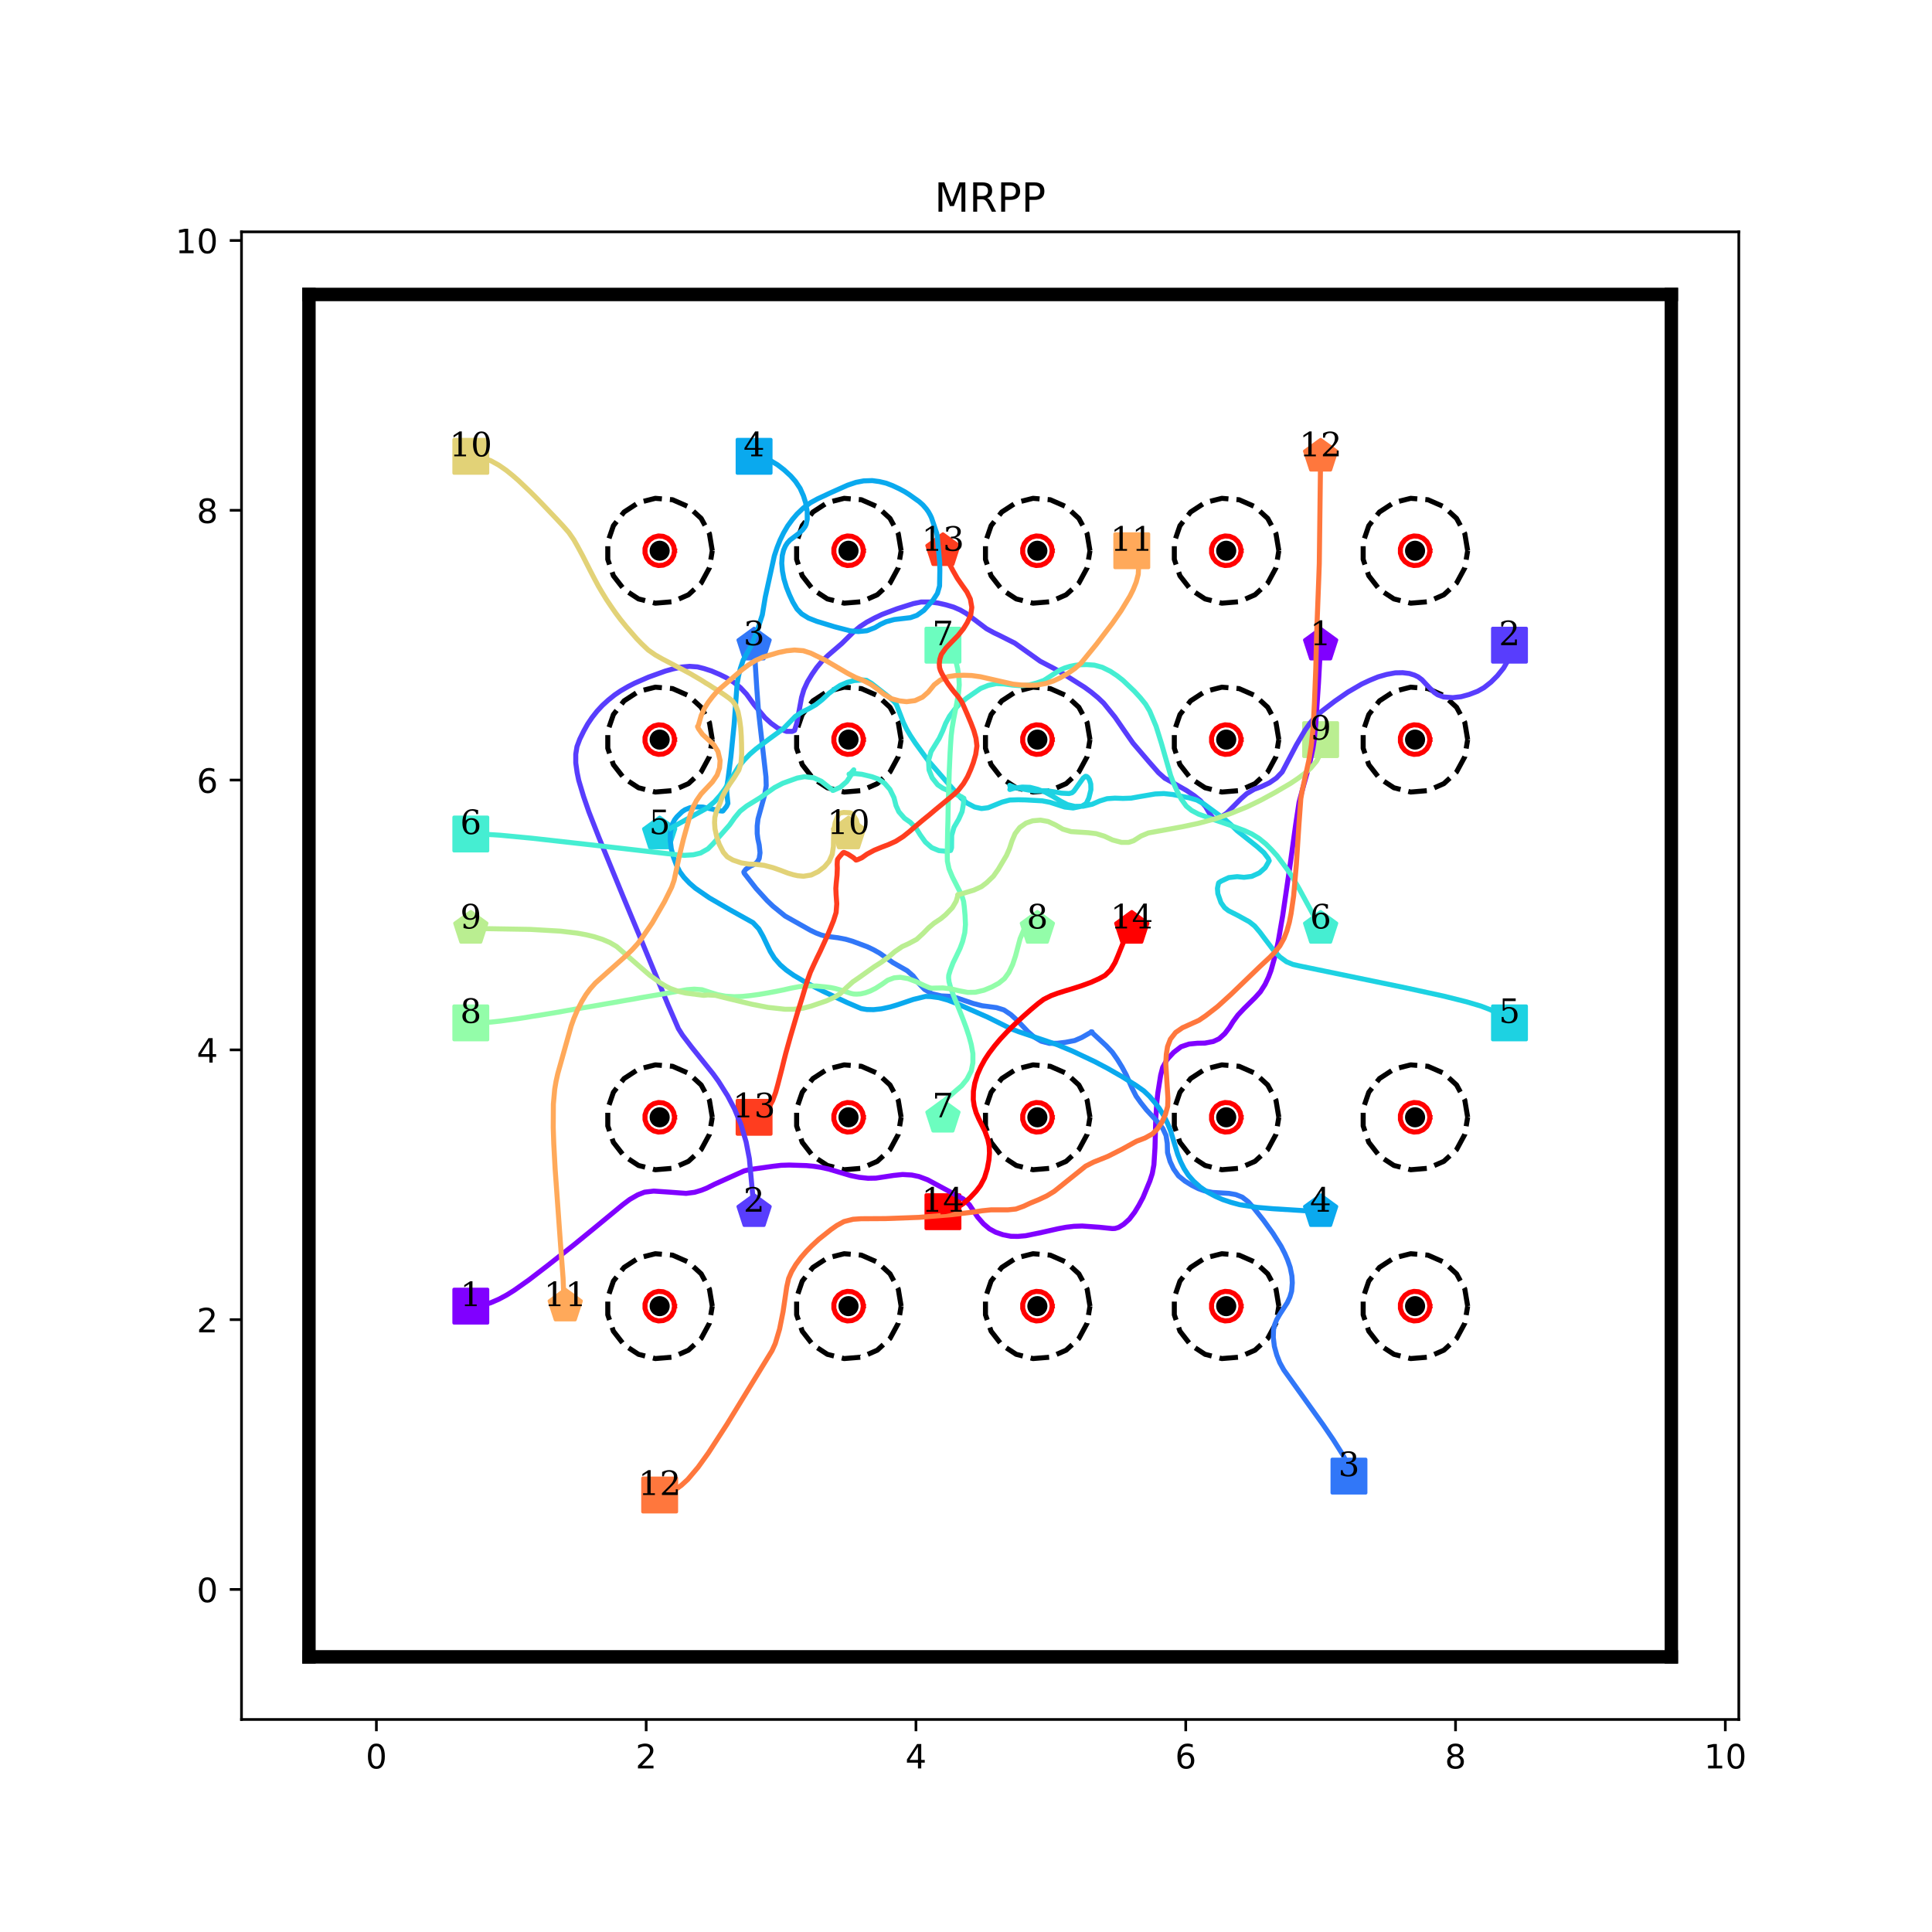<?xml version="1.0" encoding="utf-8" standalone="no"?>
<!DOCTYPE svg PUBLIC "-//W3C//DTD SVG 1.1//EN"
  "http://www.w3.org/Graphics/SVG/1.1/DTD/svg11.dtd">
<!-- Created with matplotlib (http://matplotlib.org/) -->
<svg height="576pt" version="1.1" viewBox="0 0 576 576" width="576pt" xmlns="http://www.w3.org/2000/svg" xmlns:xlink="http://www.w3.org/1999/xlink">
 <defs>
  <style type="text/css">
*{stroke-linecap:butt;stroke-linejoin:round;}
  </style>
 </defs>
 <g id="figure_1">
  <g id="patch_1">
   <path d="M 0 576 
L 576 576 
L 576 0 
L 0 0 
z
" style="fill:#ffffff;"/>
  </g>
  <g id="axes_1">
   <g id="patch_2">
    <path d="M 72 512.64 
L 518.4 512.64 
L 518.4 69.12 
L 72 69.12 
z
" style="fill:#ffffff;"/>
   </g>
   <g id="matplotlib.axis_1">
    <g id="xtick_1">
     <g id="line2d_1">
      <defs>
       <path d="M 0 0 
L 0 3.5 
" id="mdfb8e5707c" style="stroke:#000000;stroke-width:0.8;"/>
      </defs>
      <g>
       <use style="stroke:#000000;stroke-width:0.8;" x="112.216" xlink:href="#mdfb8e5707c" y="512.64"/>
      </g>
     </g>
     <g id="text_1">
      <!-- 0 -->
      <defs>
       <path d="M 31.781 66.406 
Q 24.172 66.406 20.328 58.906 
Q 16.5 51.422 16.5 36.375 
Q 16.5 21.391 20.328 13.891 
Q 24.172 6.391 31.781 6.391 
Q 39.453 6.391 43.281 13.891 
Q 47.125 21.391 47.125 36.375 
Q 47.125 51.422 43.281 58.906 
Q 39.453 66.406 31.781 66.406 
z
M 31.781 74.219 
Q 44.047 74.219 50.516 64.516 
Q 56.984 54.828 56.984 36.375 
Q 56.984 17.969 50.516 8.266 
Q 44.047 -1.422 31.781 -1.422 
Q 19.531 -1.422 13.062 8.266 
Q 6.594 17.969 6.594 36.375 
Q 6.594 54.828 13.062 64.516 
Q 19.531 74.219 31.781 74.219 
z
" id="DejaVuSans-30"/>
      </defs>
      <g transform="translate(109.035 527.238)scale(0.1 -0.1)">
       <use xlink:href="#DejaVuSans-30"/>
      </g>
     </g>
    </g>
    <g id="xtick_2">
     <g id="line2d_2">
      <g>
       <use style="stroke:#000000;stroke-width:0.8;" x="192.649" xlink:href="#mdfb8e5707c" y="512.64"/>
      </g>
     </g>
     <g id="text_2">
      <!-- 2 -->
      <defs>
       <path d="M 19.188 8.297 
L 53.609 8.297 
L 53.609 0 
L 7.328 0 
L 7.328 8.297 
Q 12.938 14.109 22.625 23.891 
Q 32.328 33.688 34.812 36.531 
Q 39.547 41.844 41.422 45.531 
Q 43.312 49.219 43.312 52.781 
Q 43.312 58.594 39.234 62.25 
Q 35.156 65.922 28.609 65.922 
Q 23.969 65.922 18.812 64.312 
Q 13.672 62.703 7.812 59.422 
L 7.812 69.391 
Q 13.766 71.781 18.938 73 
Q 24.125 74.219 28.422 74.219 
Q 39.75 74.219 46.484 68.547 
Q 53.219 62.891 53.219 53.422 
Q 53.219 48.922 51.531 44.891 
Q 49.859 40.875 45.406 35.406 
Q 44.188 33.984 37.641 27.219 
Q 31.109 20.453 19.188 8.297 
z
" id="DejaVuSans-32"/>
      </defs>
      <g transform="translate(189.467 527.238)scale(0.1 -0.1)">
       <use xlink:href="#DejaVuSans-32"/>
      </g>
     </g>
    </g>
    <g id="xtick_3">
     <g id="line2d_3">
      <g>
       <use style="stroke:#000000;stroke-width:0.8;" x="273.081" xlink:href="#mdfb8e5707c" y="512.64"/>
      </g>
     </g>
     <g id="text_3">
      <!-- 4 -->
      <defs>
       <path d="M 37.797 64.312 
L 12.891 25.391 
L 37.797 25.391 
z
M 35.203 72.906 
L 47.609 72.906 
L 47.609 25.391 
L 58.016 25.391 
L 58.016 17.188 
L 47.609 17.188 
L 47.609 0 
L 37.797 0 
L 37.797 17.188 
L 4.891 17.188 
L 4.891 26.703 
z
" id="DejaVuSans-34"/>
      </defs>
      <g transform="translate(269.9 527.238)scale(0.1 -0.1)">
       <use xlink:href="#DejaVuSans-34"/>
      </g>
     </g>
    </g>
    <g id="xtick_4">
     <g id="line2d_4">
      <g>
       <use style="stroke:#000000;stroke-width:0.8;" x="353.514" xlink:href="#mdfb8e5707c" y="512.64"/>
      </g>
     </g>
     <g id="text_4">
      <!-- 6 -->
      <defs>
       <path d="M 33.016 40.375 
Q 26.375 40.375 22.484 35.828 
Q 18.609 31.297 18.609 23.391 
Q 18.609 15.531 22.484 10.953 
Q 26.375 6.391 33.016 6.391 
Q 39.656 6.391 43.531 10.953 
Q 47.406 15.531 47.406 23.391 
Q 47.406 31.297 43.531 35.828 
Q 39.656 40.375 33.016 40.375 
z
M 52.594 71.297 
L 52.594 62.312 
Q 48.875 64.062 45.094 64.984 
Q 41.312 65.922 37.594 65.922 
Q 27.828 65.922 22.672 59.328 
Q 17.531 52.734 16.797 39.406 
Q 19.672 43.656 24.016 45.922 
Q 28.375 48.188 33.594 48.188 
Q 44.578 48.188 50.953 41.516 
Q 57.328 34.859 57.328 23.391 
Q 57.328 12.156 50.688 5.359 
Q 44.047 -1.422 33.016 -1.422 
Q 20.359 -1.422 13.672 8.266 
Q 6.984 17.969 6.984 36.375 
Q 6.984 53.656 15.188 63.938 
Q 23.391 74.219 37.203 74.219 
Q 40.922 74.219 44.703 73.484 
Q 48.484 72.75 52.594 71.297 
z
" id="DejaVuSans-36"/>
      </defs>
      <g transform="translate(350.332 527.238)scale(0.1 -0.1)">
       <use xlink:href="#DejaVuSans-36"/>
      </g>
     </g>
    </g>
    <g id="xtick_5">
     <g id="line2d_5">
      <g>
       <use style="stroke:#000000;stroke-width:0.8;" x="433.946" xlink:href="#mdfb8e5707c" y="512.64"/>
      </g>
     </g>
     <g id="text_5">
      <!-- 8 -->
      <defs>
       <path d="M 31.781 34.625 
Q 24.75 34.625 20.719 30.859 
Q 16.703 27.094 16.703 20.516 
Q 16.703 13.922 20.719 10.156 
Q 24.75 6.391 31.781 6.391 
Q 38.812 6.391 42.859 10.172 
Q 46.922 13.969 46.922 20.516 
Q 46.922 27.094 42.891 30.859 
Q 38.875 34.625 31.781 34.625 
z
M 21.922 38.812 
Q 15.578 40.375 12.031 44.719 
Q 8.5 49.078 8.5 55.328 
Q 8.5 64.062 14.719 69.141 
Q 20.953 74.219 31.781 74.219 
Q 42.672 74.219 48.875 69.141 
Q 55.078 64.062 55.078 55.328 
Q 55.078 49.078 51.531 44.719 
Q 48 40.375 41.703 38.812 
Q 48.828 37.156 52.797 32.312 
Q 56.781 27.484 56.781 20.516 
Q 56.781 9.906 50.312 4.234 
Q 43.844 -1.422 31.781 -1.422 
Q 19.734 -1.422 13.25 4.234 
Q 6.781 9.906 6.781 20.516 
Q 6.781 27.484 10.781 32.312 
Q 14.797 37.156 21.922 38.812 
z
M 18.312 54.391 
Q 18.312 48.734 21.844 45.562 
Q 25.391 42.391 31.781 42.391 
Q 38.141 42.391 41.719 45.562 
Q 45.312 48.734 45.312 54.391 
Q 45.312 60.062 41.719 63.234 
Q 38.141 66.406 31.781 66.406 
Q 25.391 66.406 21.844 63.234 
Q 18.312 60.062 18.312 54.391 
z
" id="DejaVuSans-38"/>
      </defs>
      <g transform="translate(430.765 527.238)scale(0.1 -0.1)">
       <use xlink:href="#DejaVuSans-38"/>
      </g>
     </g>
    </g>
    <g id="xtick_6">
     <g id="line2d_6">
      <g>
       <use style="stroke:#000000;stroke-width:0.8;" x="514.378" xlink:href="#mdfb8e5707c" y="512.64"/>
      </g>
     </g>
     <g id="text_6">
      <!-- 10 -->
      <defs>
       <path d="M 12.406 8.297 
L 28.516 8.297 
L 28.516 63.922 
L 10.984 60.406 
L 10.984 69.391 
L 28.422 72.906 
L 38.281 72.906 
L 38.281 8.297 
L 54.391 8.297 
L 54.391 0 
L 12.406 0 
z
" id="DejaVuSans-31"/>
      </defs>
      <g transform="translate(508.016 527.238)scale(0.1 -0.1)">
       <use xlink:href="#DejaVuSans-31"/>
       <use x="63.623" xlink:href="#DejaVuSans-30"/>
      </g>
     </g>
    </g>
   </g>
   <g id="matplotlib.axis_2">
    <g id="ytick_1">
     <g id="line2d_7">
      <defs>
       <path d="M 0 0 
L -3.5 0 
" id="m7f884c4974" style="stroke:#000000;stroke-width:0.8;"/>
      </defs>
      <g>
       <use style="stroke:#000000;stroke-width:0.8;" x="72" xlink:href="#m7f884c4974" y="473.864"/>
      </g>
     </g>
     <g id="text_7">
      <!-- 0 -->
      <g transform="translate(58.638 477.663)scale(0.1 -0.1)">
       <use xlink:href="#DejaVuSans-30"/>
      </g>
     </g>
    </g>
    <g id="ytick_2">
     <g id="line2d_8">
      <g>
       <use style="stroke:#000000;stroke-width:0.8;" x="72" xlink:href="#m7f884c4974" y="393.431"/>
      </g>
     </g>
     <g id="text_8">
      <!-- 2 -->
      <g transform="translate(58.638 397.231)scale(0.1 -0.1)">
       <use xlink:href="#DejaVuSans-32"/>
      </g>
     </g>
    </g>
    <g id="ytick_3">
     <g id="line2d_9">
      <g>
       <use style="stroke:#000000;stroke-width:0.8;" x="72" xlink:href="#m7f884c4974" y="312.999"/>
      </g>
     </g>
     <g id="text_9">
      <!-- 4 -->
      <g transform="translate(58.638 316.798)scale(0.1 -0.1)">
       <use xlink:href="#DejaVuSans-34"/>
      </g>
     </g>
    </g>
    <g id="ytick_4">
     <g id="line2d_10">
      <g>
       <use style="stroke:#000000;stroke-width:0.8;" x="72" xlink:href="#m7f884c4974" y="232.566"/>
      </g>
     </g>
     <g id="text_10">
      <!-- 6 -->
      <g transform="translate(58.638 236.366)scale(0.1 -0.1)">
       <use xlink:href="#DejaVuSans-36"/>
      </g>
     </g>
    </g>
    <g id="ytick_5">
     <g id="line2d_11">
      <g>
       <use style="stroke:#000000;stroke-width:0.8;" x="72" xlink:href="#m7f884c4974" y="152.134"/>
      </g>
     </g>
     <g id="text_11">
      <!-- 8 -->
      <g transform="translate(58.638 155.933)scale(0.1 -0.1)">
       <use xlink:href="#DejaVuSans-38"/>
      </g>
     </g>
    </g>
    <g id="ytick_6">
     <g id="line2d_12">
      <g>
       <use style="stroke:#000000;stroke-width:0.8;" x="72" xlink:href="#m7f884c4974" y="71.702"/>
      </g>
     </g>
     <g id="text_12">
      <!-- 10 -->
      <g transform="translate(52.275 75.501)scale(0.1 -0.1)">
       <use xlink:href="#DejaVuSans-31"/>
       <use x="63.623" xlink:href="#DejaVuSans-30"/>
      </g>
     </g>
    </g>
   </g>
   <g id="line2d_13">
    <path clip-path="url(#p4d213add64)" d="M 140.368 389.41 
" style="fill:none;stroke:#1f77b4;stroke-linecap:square;stroke-width:1.5;"/>
    <defs>
     <path d="M -5 5 
L 5 5 
L 5 -5 
L -5 -5 
z
" id="mdd98fc3e8d" style="stroke:#8000ff;stroke-linejoin:miter;"/>
    </defs>
    <g clip-path="url(#p4d213add64)">
     <use style="fill:#8000ff;stroke:#8000ff;stroke-linejoin:miter;" x="140.368" xlink:href="#mdd98fc3e8d" y="389.41"/>
    </g>
   </g>
   <g id="line2d_14">
    <path clip-path="url(#p4d213add64)" d="M 393.73 192.35 
" style="fill:none;stroke:#ff7f0e;stroke-linecap:square;stroke-width:1.5;"/>
    <defs>
     <path d="M 0 -5 
L -4.755 -1.545 
L -2.939 4.045 
L 2.939 4.045 
L 4.755 -1.545 
z
" id="m48be311d19" style="stroke:#8000ff;stroke-linejoin:miter;"/>
    </defs>
    <g clip-path="url(#p4d213add64)">
     <use style="fill:#8000ff;stroke:#8000ff;stroke-linejoin:miter;" x="393.73" xlink:href="#m48be311d19" y="192.35"/>
    </g>
   </g>
   <g id="line2d_15">
    <path clip-path="url(#p4d213add64)" d="M 450.032 192.35 
" style="fill:none;stroke:#2ca02c;stroke-linecap:square;stroke-width:1.5;"/>
    <defs>
     <path d="M -5 5 
L 5 5 
L 5 -5 
L -5 -5 
z
" id="ma4f485f1ba" style="stroke:#583dfd;stroke-linejoin:miter;"/>
    </defs>
    <g clip-path="url(#p4d213add64)">
     <use style="fill:#583dfd;stroke:#583dfd;stroke-linejoin:miter;" x="450.032" xlink:href="#ma4f485f1ba" y="192.35"/>
    </g>
   </g>
   <g id="line2d_16">
    <path clip-path="url(#p4d213add64)" d="M 224.822 361.258 
" style="fill:none;stroke:#d62728;stroke-linecap:square;stroke-width:1.5;"/>
    <defs>
     <path d="M 0 -5 
L -4.755 -1.545 
L -2.939 4.045 
L 2.939 4.045 
L 4.755 -1.545 
z
" id="mf8cf8d4004" style="stroke:#583dfd;stroke-linejoin:miter;"/>
    </defs>
    <g clip-path="url(#p4d213add64)">
     <use style="fill:#583dfd;stroke:#583dfd;stroke-linejoin:miter;" x="224.822" xlink:href="#mf8cf8d4004" y="361.258"/>
    </g>
   </g>
   <g id="line2d_17">
    <path clip-path="url(#p4d213add64)" d="M 402.175 440.082 
" style="fill:none;stroke:#9467bd;stroke-linecap:square;stroke-width:1.5;"/>
    <defs>
     <path d="M -5 5 
L 5 5 
L 5 -5 
L -5 -5 
z
" id="ma59db320e9" style="stroke:#3177f8;stroke-linejoin:miter;"/>
    </defs>
    <g clip-path="url(#p4d213add64)">
     <use style="fill:#3177f8;stroke:#3177f8;stroke-linejoin:miter;" x="402.175" xlink:href="#ma59db320e9" y="440.082"/>
    </g>
   </g>
   <g id="line2d_18">
    <path clip-path="url(#p4d213add64)" d="M 224.822 192.35 
" style="fill:none;stroke:#8c564b;stroke-linecap:square;stroke-width:1.5;"/>
    <defs>
     <path d="M 0 -5 
L -4.755 -1.545 
L -2.939 4.045 
L 2.939 4.045 
L 4.755 -1.545 
z
" id="m1b162a778f" style="stroke:#3177f8;stroke-linejoin:miter;"/>
    </defs>
    <g clip-path="url(#p4d213add64)">
     <use style="fill:#3177f8;stroke:#3177f8;stroke-linejoin:miter;" x="224.822" xlink:href="#m1b162a778f" y="192.35"/>
    </g>
   </g>
   <g id="line2d_19">
    <path clip-path="url(#p4d213add64)" d="M 224.822 136.048 
" style="fill:none;stroke:#e377c2;stroke-linecap:square;stroke-width:1.5;"/>
    <defs>
     <path d="M -5 5 
L 5 5 
L 5 -5 
L -5 -5 
z
" id="m1739b94a80" style="stroke:#0aa9ee;stroke-linejoin:miter;"/>
    </defs>
    <g clip-path="url(#p4d213add64)">
     <use style="fill:#0aa9ee;stroke:#0aa9ee;stroke-linejoin:miter;" x="224.822" xlink:href="#m1739b94a80" y="136.048"/>
    </g>
   </g>
   <g id="line2d_20">
    <path clip-path="url(#p4d213add64)" d="M 393.73 361.258 
" style="fill:none;stroke:#7f7f7f;stroke-linecap:square;stroke-width:1.5;"/>
    <defs>
     <path d="M 0 -5 
L -4.755 -1.545 
L -2.939 4.045 
L 2.939 4.045 
L 4.755 -1.545 
z
" id="m57ac861269" style="stroke:#0aa9ee;stroke-linejoin:miter;"/>
    </defs>
    <g clip-path="url(#p4d213add64)">
     <use style="fill:#0aa9ee;stroke:#0aa9ee;stroke-linejoin:miter;" x="393.73" xlink:href="#m57ac861269" y="361.258"/>
    </g>
   </g>
   <g id="line2d_21">
    <path clip-path="url(#p4d213add64)" d="M 450.032 304.956 
" style="fill:none;stroke:#bcbd22;stroke-linecap:square;stroke-width:1.5;"/>
    <defs>
     <path d="M -5 5 
L 5 5 
L 5 -5 
L -5 -5 
z
" id="ma247bc6c04" style="stroke:#1dd2e2;stroke-linejoin:miter;"/>
    </defs>
    <g clip-path="url(#p4d213add64)">
     <use style="fill:#1dd2e2;stroke:#1dd2e2;stroke-linejoin:miter;" x="450.032" xlink:href="#ma247bc6c04" y="304.956"/>
    </g>
   </g>
   <g id="line2d_22">
    <path clip-path="url(#p4d213add64)" d="M 196.67 248.653 
" style="fill:none;stroke:#17becf;stroke-linecap:square;stroke-width:1.5;"/>
    <defs>
     <path d="M 0 -5 
L -4.755 -1.545 
L -2.939 4.045 
L 2.939 4.045 
L 4.755 -1.545 
z
" id="md19b24c563" style="stroke:#1dd2e2;stroke-linejoin:miter;"/>
    </defs>
    <g clip-path="url(#p4d213add64)">
     <use style="fill:#1dd2e2;stroke:#1dd2e2;stroke-linejoin:miter;" x="196.67" xlink:href="#md19b24c563" y="248.653"/>
    </g>
   </g>
   <g id="line2d_23">
    <path clip-path="url(#p4d213add64)" d="M 140.368 248.653 
" style="fill:none;stroke:#1f77b4;stroke-linecap:square;stroke-width:1.5;"/>
    <defs>
     <path d="M -5 5 
L 5 5 
L 5 -5 
L -5 -5 
z
" id="mb5540367a4" style="stroke:#45eed2;stroke-linejoin:miter;"/>
    </defs>
    <g clip-path="url(#p4d213add64)">
     <use style="fill:#45eed2;stroke:#45eed2;stroke-linejoin:miter;" x="140.368" xlink:href="#mb5540367a4" y="248.653"/>
    </g>
   </g>
   <g id="line2d_24">
    <path clip-path="url(#p4d213add64)" d="M 393.73 276.804 
" style="fill:none;stroke:#ff7f0e;stroke-linecap:square;stroke-width:1.5;"/>
    <defs>
     <path d="M 0 -5 
L -4.755 -1.545 
L -2.939 4.045 
L 2.939 4.045 
L 4.755 -1.545 
z
" id="m40fee934fb" style="stroke:#45eed2;stroke-linejoin:miter;"/>
    </defs>
    <g clip-path="url(#p4d213add64)">
     <use style="fill:#45eed2;stroke:#45eed2;stroke-linejoin:miter;" x="393.73" xlink:href="#m40fee934fb" y="276.804"/>
    </g>
   </g>
   <g id="line2d_25">
    <path clip-path="url(#p4d213add64)" d="M 281.124 192.35 
" style="fill:none;stroke:#2ca02c;stroke-linecap:square;stroke-width:1.5;"/>
    <defs>
     <path d="M -5 5 
L 5 5 
L 5 -5 
L -5 -5 
z
" id="me64fbba35c" style="stroke:#6cfdbf;stroke-linejoin:miter;"/>
    </defs>
    <g clip-path="url(#p4d213add64)">
     <use style="fill:#6cfdbf;stroke:#6cfdbf;stroke-linejoin:miter;" x="281.124" xlink:href="#me64fbba35c" y="192.35"/>
    </g>
   </g>
   <g id="line2d_26">
    <path clip-path="url(#p4d213add64)" d="M 281.124 333.107 
" style="fill:none;stroke:#d62728;stroke-linecap:square;stroke-width:1.5;"/>
    <defs>
     <path d="M 0 -5 
L -4.755 -1.545 
L -2.939 4.045 
L 2.939 4.045 
L 4.755 -1.545 
z
" id="m152db8e699" style="stroke:#6cfdbf;stroke-linejoin:miter;"/>
    </defs>
    <g clip-path="url(#p4d213add64)">
     <use style="fill:#6cfdbf;stroke:#6cfdbf;stroke-linejoin:miter;" x="281.124" xlink:href="#m152db8e699" y="333.107"/>
    </g>
   </g>
   <g id="line2d_27">
    <path clip-path="url(#p4d213add64)" d="M 140.368 304.956 
" style="fill:none;stroke:#9467bd;stroke-linecap:square;stroke-width:1.5;"/>
    <defs>
     <path d="M -5 5 
L 5 5 
L 5 -5 
L -5 -5 
z
" id="mc7e53c52c0" style="stroke:#93fda9;stroke-linejoin:miter;"/>
    </defs>
    <g clip-path="url(#p4d213add64)">
     <use style="fill:#93fda9;stroke:#93fda9;stroke-linejoin:miter;" x="140.368" xlink:href="#mc7e53c52c0" y="304.956"/>
    </g>
   </g>
   <g id="line2d_28">
    <path clip-path="url(#p4d213add64)" d="M 309.276 276.804 
" style="fill:none;stroke:#8c564b;stroke-linecap:square;stroke-width:1.5;"/>
    <defs>
     <path d="M 0 -5 
L -4.755 -1.545 
L -2.939 4.045 
L 2.939 4.045 
L 4.755 -1.545 
z
" id="m3156868355" style="stroke:#93fda9;stroke-linejoin:miter;"/>
    </defs>
    <g clip-path="url(#p4d213add64)">
     <use style="fill:#93fda9;stroke:#93fda9;stroke-linejoin:miter;" x="309.276" xlink:href="#m3156868355" y="276.804"/>
    </g>
   </g>
   <g id="line2d_29">
    <path clip-path="url(#p4d213add64)" d="M 393.73 220.502 
" style="fill:none;stroke:#e377c2;stroke-linecap:square;stroke-width:1.5;"/>
    <defs>
     <path d="M -5 5 
L 5 5 
L 5 -5 
L -5 -5 
z
" id="m988168af2d" style="stroke:#baee91;stroke-linejoin:miter;"/>
    </defs>
    <g clip-path="url(#p4d213add64)">
     <use style="fill:#baee91;stroke:#baee91;stroke-linejoin:miter;" x="393.73" xlink:href="#m988168af2d" y="220.502"/>
    </g>
   </g>
   <g id="line2d_30">
    <path clip-path="url(#p4d213add64)" d="M 140.368 276.804 
" style="fill:none;stroke:#7f7f7f;stroke-linecap:square;stroke-width:1.5;"/>
    <defs>
     <path d="M 0 -5 
L -4.755 -1.545 
L -2.939 4.045 
L 2.939 4.045 
L 4.755 -1.545 
z
" id="m0a50fa89e0" style="stroke:#baee91;stroke-linejoin:miter;"/>
    </defs>
    <g clip-path="url(#p4d213add64)">
     <use style="fill:#baee91;stroke:#baee91;stroke-linejoin:miter;" x="140.368" xlink:href="#m0a50fa89e0" y="276.804"/>
    </g>
   </g>
   <g id="line2d_31">
    <path clip-path="url(#p4d213add64)" d="M 140.368 136.048 
" style="fill:none;stroke:#bcbd22;stroke-linecap:square;stroke-width:1.5;"/>
    <defs>
     <path d="M -5 5 
L 5 5 
L 5 -5 
L -5 -5 
z
" id="m34b7ecd463" style="stroke:#e2d277;stroke-linejoin:miter;"/>
    </defs>
    <g clip-path="url(#p4d213add64)">
     <use style="fill:#e2d277;stroke:#e2d277;stroke-linejoin:miter;" x="140.368" xlink:href="#m34b7ecd463" y="136.048"/>
    </g>
   </g>
   <g id="line2d_32">
    <path clip-path="url(#p4d213add64)" d="M 252.973 248.653 
" style="fill:none;stroke:#17becf;stroke-linecap:square;stroke-width:1.5;"/>
    <defs>
     <path d="M 0 -5 
L -4.755 -1.545 
L -2.939 4.045 
L 2.939 4.045 
L 4.755 -1.545 
z
" id="m1aa90f9e56" style="stroke:#e2d277;stroke-linejoin:miter;"/>
    </defs>
    <g clip-path="url(#p4d213add64)">
     <use style="fill:#e2d277;stroke:#e2d277;stroke-linejoin:miter;" x="252.973" xlink:href="#m1aa90f9e56" y="248.653"/>
    </g>
   </g>
   <g id="line2d_33">
    <path clip-path="url(#p4d213add64)" d="M 337.427 164.199 
" style="fill:none;stroke:#1f77b4;stroke-linecap:square;stroke-width:1.5;"/>
    <defs>
     <path d="M -5 5 
L 5 5 
L 5 -5 
L -5 -5 
z
" id="m2022b07525" style="stroke:#ffa95a;stroke-linejoin:miter;"/>
    </defs>
    <g clip-path="url(#p4d213add64)">
     <use style="fill:#ffa95a;stroke:#ffa95a;stroke-linejoin:miter;" x="337.427" xlink:href="#m2022b07525" y="164.199"/>
    </g>
   </g>
   <g id="line2d_34">
    <path clip-path="url(#p4d213add64)" d="M 168.519 389.41 
" style="fill:none;stroke:#ff7f0e;stroke-linecap:square;stroke-width:1.5;"/>
    <defs>
     <path d="M 0 -5 
L -4.755 -1.545 
L -2.939 4.045 
L 2.939 4.045 
L 4.755 -1.545 
z
" id="mf7c5517eae" style="stroke:#ffa95a;stroke-linejoin:miter;"/>
    </defs>
    <g clip-path="url(#p4d213add64)">
     <use style="fill:#ffa95a;stroke:#ffa95a;stroke-linejoin:miter;" x="168.519" xlink:href="#mf7c5517eae" y="389.41"/>
    </g>
   </g>
   <g id="line2d_35">
    <path clip-path="url(#p4d213add64)" d="M 196.67 445.712 
" style="fill:none;stroke:#2ca02c;stroke-linecap:square;stroke-width:1.5;"/>
    <defs>
     <path d="M -5 5 
L 5 5 
L 5 -5 
L -5 -5 
z
" id="m7ecdb1df78" style="stroke:#ff773d;stroke-linejoin:miter;"/>
    </defs>
    <g clip-path="url(#p4d213add64)">
     <use style="fill:#ff773d;stroke:#ff773d;stroke-linejoin:miter;" x="196.67" xlink:href="#m7ecdb1df78" y="445.712"/>
    </g>
   </g>
   <g id="line2d_36">
    <path clip-path="url(#p4d213add64)" d="M 393.73 136.048 
" style="fill:none;stroke:#d62728;stroke-linecap:square;stroke-width:1.5;"/>
    <defs>
     <path d="M 0 -5 
L -4.755 -1.545 
L -2.939 4.045 
L 2.939 4.045 
L 4.755 -1.545 
z
" id="m5f2accb5bf" style="stroke:#ff773d;stroke-linejoin:miter;"/>
    </defs>
    <g clip-path="url(#p4d213add64)">
     <use style="fill:#ff773d;stroke:#ff773d;stroke-linejoin:miter;" x="393.73" xlink:href="#m5f2accb5bf" y="136.048"/>
    </g>
   </g>
   <g id="line2d_37">
    <path clip-path="url(#p4d213add64)" d="M 224.822 333.107 
" style="fill:none;stroke:#9467bd;stroke-linecap:square;stroke-width:1.5;"/>
    <defs>
     <path d="M -5 5 
L 5 5 
L 5 -5 
L -5 -5 
z
" id="ma2859b5554" style="stroke:#ff3d1f;stroke-linejoin:miter;"/>
    </defs>
    <g clip-path="url(#p4d213add64)">
     <use style="fill:#ff3d1f;stroke:#ff3d1f;stroke-linejoin:miter;" x="224.822" xlink:href="#ma2859b5554" y="333.107"/>
    </g>
   </g>
   <g id="line2d_38">
    <path clip-path="url(#p4d213add64)" d="M 281.124 164.199 
" style="fill:none;stroke:#8c564b;stroke-linecap:square;stroke-width:1.5;"/>
    <defs>
     <path d="M 0 -5 
L -4.755 -1.545 
L -2.939 4.045 
L 2.939 4.045 
L 4.755 -1.545 
z
" id="maf4906a3f2" style="stroke:#ff3d1f;stroke-linejoin:miter;"/>
    </defs>
    <g clip-path="url(#p4d213add64)">
     <use style="fill:#ff3d1f;stroke:#ff3d1f;stroke-linejoin:miter;" x="281.124" xlink:href="#maf4906a3f2" y="164.199"/>
    </g>
   </g>
   <g id="line2d_39">
    <path clip-path="url(#p4d213add64)" d="M 281.124 361.258 
" style="fill:none;stroke:#e377c2;stroke-linecap:square;stroke-width:1.5;"/>
    <defs>
     <path d="M -5 5 
L 5 5 
L 5 -5 
L -5 -5 
z
" id="m6754d0e963" style="stroke:#ff0000;stroke-linejoin:miter;"/>
    </defs>
    <g clip-path="url(#p4d213add64)">
     <use style="fill:#ff0000;stroke:#ff0000;stroke-linejoin:miter;" x="281.124" xlink:href="#m6754d0e963" y="361.258"/>
    </g>
   </g>
   <g id="line2d_40">
    <path clip-path="url(#p4d213add64)" d="M 337.427 276.804 
" style="fill:none;stroke:#7f7f7f;stroke-linecap:square;stroke-width:1.5;"/>
    <defs>
     <path d="M 0 -5 
L -4.755 -1.545 
L -2.939 4.045 
L 2.939 4.045 
L 4.755 -1.545 
z
" id="m54958c0c02" style="stroke:#ff0000;stroke-linejoin:miter;"/>
    </defs>
    <g clip-path="url(#p4d213add64)">
     <use style="fill:#ff0000;stroke:#ff0000;stroke-linejoin:miter;" x="337.427" xlink:href="#m54958c0c02" y="276.804"/>
    </g>
   </g>
   <g id="line2d_41">
    <defs>
     <path d="M 0 2.5 
C 0.663 2.5 1.299 2.237 1.768 1.768 
C 2.237 1.299 2.5 0.663 2.5 0 
C 2.5 -0.663 2.237 -1.299 1.768 -1.768 
C 1.299 -2.237 0.663 -2.5 0 -2.5 
C -0.663 -2.5 -1.299 -2.237 -1.768 -1.768 
C -2.237 -1.299 -2.5 -0.663 -2.5 0 
C -2.5 0.663 -2.237 1.299 -1.768 1.768 
C -1.299 2.237 -0.663 2.5 0 2.5 
z
" id="mc0fc626b94" style="stroke:#000000;"/>
    </defs>
    <g clip-path="url(#p4d213add64)">
     <use style="stroke:#000000;" x="196.67" xlink:href="#mc0fc626b94" y="389.41"/>
     <use style="stroke:#000000;" x="196.67" xlink:href="#mc0fc626b94" y="333.107"/>
     <use style="stroke:#000000;" x="252.973" xlink:href="#mc0fc626b94" y="389.41"/>
     <use style="stroke:#000000;" x="252.973" xlink:href="#mc0fc626b94" y="333.107"/>
     <use style="stroke:#000000;" x="309.276" xlink:href="#mc0fc626b94" y="389.41"/>
     <use style="stroke:#000000;" x="309.276" xlink:href="#mc0fc626b94" y="333.107"/>
     <use style="stroke:#000000;" x="365.578" xlink:href="#mc0fc626b94" y="389.41"/>
     <use style="stroke:#000000;" x="365.578" xlink:href="#mc0fc626b94" y="333.107"/>
     <use style="stroke:#000000;" x="421.881" xlink:href="#mc0fc626b94" y="389.41"/>
     <use style="stroke:#000000;" x="421.881" xlink:href="#mc0fc626b94" y="333.107"/>
     <use style="stroke:#000000;" x="196.67" xlink:href="#mc0fc626b94" y="220.502"/>
     <use style="stroke:#000000;" x="196.67" xlink:href="#mc0fc626b94" y="164.199"/>
     <use style="stroke:#000000;" x="252.973" xlink:href="#mc0fc626b94" y="220.502"/>
     <use style="stroke:#000000;" x="252.973" xlink:href="#mc0fc626b94" y="164.199"/>
     <use style="stroke:#000000;" x="309.276" xlink:href="#mc0fc626b94" y="220.502"/>
     <use style="stroke:#000000;" x="309.276" xlink:href="#mc0fc626b94" y="164.199"/>
     <use style="stroke:#000000;" x="365.578" xlink:href="#mc0fc626b94" y="220.502"/>
     <use style="stroke:#000000;" x="365.578" xlink:href="#mc0fc626b94" y="164.199"/>
     <use style="stroke:#000000;" x="421.881" xlink:href="#mc0fc626b94" y="220.502"/>
     <use style="stroke:#000000;" x="421.881" xlink:href="#mc0fc626b94" y="164.199"/>
    </g>
   </g>
   <g id="line2d_42">
    <path clip-path="url(#p4d213add64)" d="M 212.355 389.41 
L 211.505 384.317 
L 209.047 379.776 
L 205.249 376.279 
L 200.521 374.205 
L 195.375 373.779 
L 190.37 375.046 
L 186.048 377.87 
L 182.876 381.945 
L 181.2 386.828 
L 181.2 391.991 
L 182.876 396.875 
L 186.048 400.949 
L 190.37 403.773 
L 195.375 405.04 
L 200.521 404.614 
L 205.249 402.54 
L 209.047 399.043 
L 211.505 394.502 
L 212.355 389.41 
" style="fill:none;stroke:#000000;stroke-dasharray:5.55,2.4;stroke-dashoffset:0;stroke-width:1.5;"/>
   </g>
   <g id="line2d_43">
    <path clip-path="url(#p4d213add64)" d="M 201.094 389.41 
L 200.854 387.973 
L 200.161 386.693 
L 199.09 385.706 
L 197.756 385.121 
L 196.305 385.001 
L 194.893 385.359 
L 193.674 386.155 
L 192.78 387.304 
L 192.307 388.682 
L 192.307 390.138 
L 192.78 391.515 
L 193.674 392.664 
L 194.893 393.461 
L 196.305 393.818 
L 197.756 393.698 
L 199.09 393.113 
L 200.161 392.127 
L 200.854 390.846 
L 201.094 389.41 
" style="fill:none;stroke:#ff0000;stroke-linecap:square;stroke-width:1.5;"/>
   </g>
   <g id="line2d_44">
    <path clip-path="url(#p4d213add64)" d="M 212.355 333.107 
L 211.505 328.014 
L 209.047 323.474 
L 205.249 319.977 
L 200.521 317.903 
L 195.375 317.476 
L 190.37 318.744 
L 186.048 321.568 
L 182.876 325.642 
L 181.2 330.525 
L 181.2 335.689 
L 182.876 340.572 
L 186.048 344.646 
L 190.37 347.47 
L 195.375 348.738 
L 200.521 348.311 
L 205.249 346.237 
L 209.047 342.741 
L 211.505 338.2 
L 212.355 333.107 
" style="fill:none;stroke:#000000;stroke-dasharray:5.55,2.4;stroke-dashoffset:0;stroke-width:1.5;"/>
   </g>
   <g id="line2d_45">
    <path clip-path="url(#p4d213add64)" d="M 201.094 333.107 
L 200.854 331.671 
L 200.161 330.39 
L 199.09 329.404 
L 197.756 328.819 
L 196.305 328.698 
L 194.893 329.056 
L 193.674 329.852 
L 192.78 331.002 
L 192.307 332.379 
L 192.307 333.835 
L 192.78 335.213 
L 193.674 336.362 
L 194.893 337.158 
L 196.305 337.516 
L 197.756 337.395 
L 199.09 336.81 
L 200.161 335.824 
L 200.854 334.543 
L 201.094 333.107 
" style="fill:none;stroke:#ff0000;stroke-linecap:square;stroke-width:1.5;"/>
   </g>
   <g id="line2d_46">
    <path clip-path="url(#p4d213add64)" d="M 268.657 389.41 
L 267.807 384.317 
L 265.35 379.776 
L 261.551 376.279 
L 256.823 374.205 
L 251.678 373.779 
L 246.673 375.046 
L 242.35 377.87 
L 239.179 381.945 
L 237.503 386.828 
L 237.503 391.991 
L 239.179 396.875 
L 242.35 400.949 
L 246.673 403.773 
L 251.678 405.04 
L 256.823 404.614 
L 261.551 402.54 
L 265.35 399.043 
L 267.807 394.502 
L 268.657 389.41 
" style="fill:none;stroke:#000000;stroke-dasharray:5.55,2.4;stroke-dashoffset:0;stroke-width:1.5;"/>
   </g>
   <g id="line2d_47">
    <path clip-path="url(#p4d213add64)" d="M 257.397 389.41 
L 257.157 387.973 
L 256.464 386.693 
L 255.393 385.706 
L 254.059 385.121 
L 252.608 385.001 
L 251.196 385.359 
L 249.977 386.155 
L 249.082 387.304 
L 248.61 388.682 
L 248.61 390.138 
L 249.082 391.515 
L 249.977 392.664 
L 251.196 393.461 
L 252.608 393.818 
L 254.059 393.698 
L 255.393 393.113 
L 256.464 392.127 
L 257.157 390.846 
L 257.397 389.41 
" style="fill:none;stroke:#ff0000;stroke-linecap:square;stroke-width:1.5;"/>
   </g>
   <g id="line2d_48">
    <path clip-path="url(#p4d213add64)" d="M 268.657 333.107 
L 267.807 328.014 
L 265.35 323.474 
L 261.551 319.977 
L 256.823 317.903 
L 251.678 317.476 
L 246.673 318.744 
L 242.35 321.568 
L 239.179 325.642 
L 237.503 330.525 
L 237.503 335.689 
L 239.179 340.572 
L 242.35 344.646 
L 246.673 347.47 
L 251.678 348.738 
L 256.823 348.311 
L 261.551 346.237 
L 265.35 342.741 
L 267.807 338.2 
L 268.657 333.107 
" style="fill:none;stroke:#000000;stroke-dasharray:5.55,2.4;stroke-dashoffset:0;stroke-width:1.5;"/>
   </g>
   <g id="line2d_49">
    <path clip-path="url(#p4d213add64)" d="M 257.397 333.107 
L 257.157 331.671 
L 256.464 330.39 
L 255.393 329.404 
L 254.059 328.819 
L 252.608 328.698 
L 251.196 329.056 
L 249.977 329.852 
L 249.082 331.002 
L 248.61 332.379 
L 248.61 333.835 
L 249.082 335.213 
L 249.977 336.362 
L 251.196 337.158 
L 252.608 337.516 
L 254.059 337.395 
L 255.393 336.81 
L 256.464 335.824 
L 257.157 334.543 
L 257.397 333.107 
" style="fill:none;stroke:#ff0000;stroke-linecap:square;stroke-width:1.5;"/>
   </g>
   <g id="line2d_50">
    <path clip-path="url(#p4d213add64)" d="M 324.96 389.41 
L 324.11 384.317 
L 321.653 379.776 
L 317.854 376.279 
L 313.126 374.205 
L 307.98 373.779 
L 302.975 375.046 
L 298.653 377.87 
L 295.482 381.945 
L 293.805 386.828 
L 293.805 391.991 
L 295.482 396.875 
L 298.653 400.949 
L 302.975 403.773 
L 307.98 405.04 
L 313.126 404.614 
L 317.854 402.54 
L 321.653 399.043 
L 324.11 394.502 
L 324.96 389.41 
" style="fill:none;stroke:#000000;stroke-dasharray:5.55,2.4;stroke-dashoffset:0;stroke-width:1.5;"/>
   </g>
   <g id="line2d_51">
    <path clip-path="url(#p4d213add64)" d="M 313.699 389.41 
L 313.46 387.973 
L 312.767 386.693 
L 311.695 385.706 
L 310.362 385.121 
L 308.91 385.001 
L 307.499 385.359 
L 306.28 386.155 
L 305.385 387.304 
L 304.912 388.682 
L 304.912 390.138 
L 305.385 391.515 
L 306.28 392.664 
L 307.499 393.461 
L 308.91 393.818 
L 310.362 393.698 
L 311.695 393.113 
L 312.767 392.127 
L 313.46 390.846 
L 313.699 389.41 
" style="fill:none;stroke:#ff0000;stroke-linecap:square;stroke-width:1.5;"/>
   </g>
   <g id="line2d_52">
    <path clip-path="url(#p4d213add64)" d="M 324.96 333.107 
L 324.11 328.014 
L 321.653 323.474 
L 317.854 319.977 
L 313.126 317.903 
L 307.98 317.476 
L 302.975 318.744 
L 298.653 321.568 
L 295.482 325.642 
L 293.805 330.525 
L 293.805 335.689 
L 295.482 340.572 
L 298.653 344.646 
L 302.975 347.47 
L 307.98 348.738 
L 313.126 348.311 
L 317.854 346.237 
L 321.653 342.741 
L 324.11 338.2 
L 324.96 333.107 
" style="fill:none;stroke:#000000;stroke-dasharray:5.55,2.4;stroke-dashoffset:0;stroke-width:1.5;"/>
   </g>
   <g id="line2d_53">
    <path clip-path="url(#p4d213add64)" d="M 313.699 333.107 
L 313.46 331.671 
L 312.767 330.39 
L 311.695 329.404 
L 310.362 328.819 
L 308.91 328.698 
L 307.499 329.056 
L 306.28 329.852 
L 305.385 331.002 
L 304.912 332.379 
L 304.912 333.835 
L 305.385 335.213 
L 306.28 336.362 
L 307.499 337.158 
L 308.91 337.516 
L 310.362 337.395 
L 311.695 336.81 
L 312.767 335.824 
L 313.46 334.543 
L 313.699 333.107 
" style="fill:none;stroke:#ff0000;stroke-linecap:square;stroke-width:1.5;"/>
   </g>
   <g id="line2d_54">
    <path clip-path="url(#p4d213add64)" d="M 381.263 389.41 
L 380.413 384.317 
L 377.956 379.776 
L 374.157 376.279 
L 369.429 374.205 
L 364.283 373.779 
L 359.278 375.046 
L 354.956 377.87 
L 351.784 381.945 
L 350.108 386.828 
L 350.108 391.991 
L 351.784 396.875 
L 354.956 400.949 
L 359.278 403.773 
L 364.283 405.04 
L 369.429 404.614 
L 374.157 402.54 
L 377.956 399.043 
L 380.413 394.502 
L 381.263 389.41 
" style="fill:none;stroke:#000000;stroke-dasharray:5.55,2.4;stroke-dashoffset:0;stroke-width:1.5;"/>
   </g>
   <g id="line2d_55">
    <path clip-path="url(#p4d213add64)" d="M 370.002 389.41 
L 369.762 387.973 
L 369.069 386.693 
L 367.998 385.706 
L 366.664 385.121 
L 365.213 385.001 
L 363.801 385.359 
L 362.582 386.155 
L 361.688 387.304 
L 361.215 388.682 
L 361.215 390.138 
L 361.688 391.515 
L 362.582 392.664 
L 363.801 393.461 
L 365.213 393.818 
L 366.664 393.698 
L 367.998 393.113 
L 369.069 392.127 
L 369.762 390.846 
L 370.002 389.41 
" style="fill:none;stroke:#ff0000;stroke-linecap:square;stroke-width:1.5;"/>
   </g>
   <g id="line2d_56">
    <path clip-path="url(#p4d213add64)" d="M 381.263 333.107 
L 380.413 328.014 
L 377.956 323.474 
L 374.157 319.977 
L 369.429 317.903 
L 364.283 317.476 
L 359.278 318.744 
L 354.956 321.568 
L 351.784 325.642 
L 350.108 330.525 
L 350.108 335.689 
L 351.784 340.572 
L 354.956 344.646 
L 359.278 347.47 
L 364.283 348.738 
L 369.429 348.311 
L 374.157 346.237 
L 377.956 342.741 
L 380.413 338.2 
L 381.263 333.107 
" style="fill:none;stroke:#000000;stroke-dasharray:5.55,2.4;stroke-dashoffset:0;stroke-width:1.5;"/>
   </g>
   <g id="line2d_57">
    <path clip-path="url(#p4d213add64)" d="M 370.002 333.107 
L 369.762 331.671 
L 369.069 330.39 
L 367.998 329.404 
L 366.664 328.819 
L 365.213 328.698 
L 363.801 329.056 
L 362.582 329.852 
L 361.688 331.002 
L 361.215 332.379 
L 361.215 333.835 
L 361.688 335.213 
L 362.582 336.362 
L 363.801 337.158 
L 365.213 337.516 
L 366.664 337.395 
L 367.998 336.81 
L 369.069 335.824 
L 369.762 334.543 
L 370.002 333.107 
" style="fill:none;stroke:#ff0000;stroke-linecap:square;stroke-width:1.5;"/>
   </g>
   <g id="line2d_58">
    <path clip-path="url(#p4d213add64)" d="M 437.565 389.41 
L 436.716 384.317 
L 434.258 379.776 
L 430.46 376.279 
L 425.731 374.205 
L 420.586 373.779 
L 415.581 375.046 
L 411.258 377.87 
L 408.087 381.945 
L 406.411 386.828 
L 406.411 391.991 
L 408.087 396.875 
L 411.258 400.949 
L 415.581 403.773 
L 420.586 405.04 
L 425.731 404.614 
L 430.46 402.54 
L 434.258 399.043 
L 436.716 394.502 
L 437.565 389.41 
" style="fill:none;stroke:#000000;stroke-dasharray:5.55,2.4;stroke-dashoffset:0;stroke-width:1.5;"/>
   </g>
   <g id="line2d_59">
    <path clip-path="url(#p4d213add64)" d="M 426.305 389.41 
L 426.065 387.973 
L 425.372 386.693 
L 424.301 385.706 
L 422.967 385.121 
L 421.516 385.001 
L 420.104 385.359 
L 418.885 386.155 
L 417.99 387.304 
L 417.518 388.682 
L 417.518 390.138 
L 417.99 391.515 
L 418.885 392.664 
L 420.104 393.461 
L 421.516 393.818 
L 422.967 393.698 
L 424.301 393.113 
L 425.372 392.127 
L 426.065 390.846 
L 426.305 389.41 
" style="fill:none;stroke:#ff0000;stroke-linecap:square;stroke-width:1.5;"/>
   </g>
   <g id="line2d_60">
    <path clip-path="url(#p4d213add64)" d="M 437.565 333.107 
L 436.716 328.014 
L 434.258 323.474 
L 430.46 319.977 
L 425.731 317.903 
L 420.586 317.476 
L 415.581 318.744 
L 411.258 321.568 
L 408.087 325.642 
L 406.411 330.525 
L 406.411 335.689 
L 408.087 340.572 
L 411.258 344.646 
L 415.581 347.47 
L 420.586 348.738 
L 425.731 348.311 
L 430.46 346.237 
L 434.258 342.741 
L 436.716 338.2 
L 437.565 333.107 
" style="fill:none;stroke:#000000;stroke-dasharray:5.55,2.4;stroke-dashoffset:0;stroke-width:1.5;"/>
   </g>
   <g id="line2d_61">
    <path clip-path="url(#p4d213add64)" d="M 426.305 333.107 
L 426.065 331.671 
L 425.372 330.39 
L 424.301 329.404 
L 422.967 328.819 
L 421.516 328.698 
L 420.104 329.056 
L 418.885 329.852 
L 417.99 331.002 
L 417.518 332.379 
L 417.518 333.835 
L 417.99 335.213 
L 418.885 336.362 
L 420.104 337.158 
L 421.516 337.516 
L 422.967 337.395 
L 424.301 336.81 
L 425.372 335.824 
L 426.065 334.543 
L 426.305 333.107 
" style="fill:none;stroke:#ff0000;stroke-linecap:square;stroke-width:1.5;"/>
   </g>
   <g id="line2d_62">
    <path clip-path="url(#p4d213add64)" d="M 212.355 220.502 
L 211.505 215.409 
L 209.047 210.868 
L 205.249 207.371 
L 200.521 205.297 
L 195.375 204.871 
L 190.37 206.138 
L 186.048 208.962 
L 182.876 213.037 
L 181.2 217.92 
L 181.2 223.083 
L 182.876 227.967 
L 186.048 232.041 
L 190.37 234.865 
L 195.375 236.132 
L 200.521 235.706 
L 205.249 233.632 
L 209.047 230.135 
L 211.505 225.594 
L 212.355 220.502 
" style="fill:none;stroke:#000000;stroke-dasharray:5.55,2.4;stroke-dashoffset:0;stroke-width:1.5;"/>
   </g>
   <g id="line2d_63">
    <path clip-path="url(#p4d213add64)" d="M 201.094 220.502 
L 200.854 219.065 
L 200.161 217.784 
L 199.09 216.798 
L 197.756 216.213 
L 196.305 216.093 
L 194.893 216.45 
L 193.674 217.247 
L 192.78 218.396 
L 192.307 219.773 
L 192.307 221.23 
L 192.78 222.607 
L 193.674 223.756 
L 194.893 224.553 
L 196.305 224.91 
L 197.756 224.79 
L 199.09 224.205 
L 200.161 223.219 
L 200.854 221.938 
L 201.094 220.502 
" style="fill:none;stroke:#ff0000;stroke-linecap:square;stroke-width:1.5;"/>
   </g>
   <g id="line2d_64">
    <path clip-path="url(#p4d213add64)" d="M 212.355 164.199 
L 211.505 159.106 
L 209.047 154.565 
L 205.249 151.069 
L 200.521 148.995 
L 195.375 148.568 
L 190.37 149.836 
L 186.048 152.66 
L 182.876 156.734 
L 181.2 161.617 
L 181.2 166.78 
L 182.876 171.664 
L 186.048 175.738 
L 190.37 178.562 
L 195.375 179.83 
L 200.521 179.403 
L 205.249 177.329 
L 209.047 173.832 
L 211.505 169.292 
L 212.355 164.199 
" style="fill:none;stroke:#000000;stroke-dasharray:5.55,2.4;stroke-dashoffset:0;stroke-width:1.5;"/>
   </g>
   <g id="line2d_65">
    <path clip-path="url(#p4d213add64)" d="M 201.094 164.199 
L 200.854 162.763 
L 200.161 161.482 
L 199.09 160.495 
L 197.756 159.911 
L 196.305 159.79 
L 194.893 160.148 
L 193.674 160.944 
L 192.78 162.093 
L 192.307 163.471 
L 192.307 164.927 
L 192.78 166.304 
L 193.674 167.454 
L 194.893 168.25 
L 196.305 168.608 
L 197.756 168.487 
L 199.09 167.902 
L 200.161 166.916 
L 200.854 165.635 
L 201.094 164.199 
" style="fill:none;stroke:#ff0000;stroke-linecap:square;stroke-width:1.5;"/>
   </g>
   <g id="line2d_66">
    <path clip-path="url(#p4d213add64)" d="M 268.657 220.502 
L 267.807 215.409 
L 265.35 210.868 
L 261.551 207.371 
L 256.823 205.297 
L 251.678 204.871 
L 246.673 206.138 
L 242.35 208.962 
L 239.179 213.037 
L 237.503 217.92 
L 237.503 223.083 
L 239.179 227.967 
L 242.35 232.041 
L 246.673 234.865 
L 251.678 236.132 
L 256.823 235.706 
L 261.551 233.632 
L 265.35 230.135 
L 267.807 225.594 
L 268.657 220.502 
" style="fill:none;stroke:#000000;stroke-dasharray:5.55,2.4;stroke-dashoffset:0;stroke-width:1.5;"/>
   </g>
   <g id="line2d_67">
    <path clip-path="url(#p4d213add64)" d="M 257.397 220.502 
L 257.157 219.065 
L 256.464 217.784 
L 255.393 216.798 
L 254.059 216.213 
L 252.608 216.093 
L 251.196 216.45 
L 249.977 217.247 
L 249.082 218.396 
L 248.61 219.773 
L 248.61 221.23 
L 249.082 222.607 
L 249.977 223.756 
L 251.196 224.553 
L 252.608 224.91 
L 254.059 224.79 
L 255.393 224.205 
L 256.464 223.219 
L 257.157 221.938 
L 257.397 220.502 
" style="fill:none;stroke:#ff0000;stroke-linecap:square;stroke-width:1.5;"/>
   </g>
   <g id="line2d_68">
    <path clip-path="url(#p4d213add64)" d="M 268.657 164.199 
L 267.807 159.106 
L 265.35 154.565 
L 261.551 151.069 
L 256.823 148.995 
L 251.678 148.568 
L 246.673 149.836 
L 242.35 152.66 
L 239.179 156.734 
L 237.503 161.617 
L 237.503 166.78 
L 239.179 171.664 
L 242.35 175.738 
L 246.673 178.562 
L 251.678 179.83 
L 256.823 179.403 
L 261.551 177.329 
L 265.35 173.832 
L 267.807 169.292 
L 268.657 164.199 
" style="fill:none;stroke:#000000;stroke-dasharray:5.55,2.4;stroke-dashoffset:0;stroke-width:1.5;"/>
   </g>
   <g id="line2d_69">
    <path clip-path="url(#p4d213add64)" d="M 257.397 164.199 
L 257.157 162.763 
L 256.464 161.482 
L 255.393 160.495 
L 254.059 159.911 
L 252.608 159.79 
L 251.196 160.148 
L 249.977 160.944 
L 249.082 162.093 
L 248.61 163.471 
L 248.61 164.927 
L 249.082 166.304 
L 249.977 167.454 
L 251.196 168.25 
L 252.608 168.608 
L 254.059 168.487 
L 255.393 167.902 
L 256.464 166.916 
L 257.157 165.635 
L 257.397 164.199 
" style="fill:none;stroke:#ff0000;stroke-linecap:square;stroke-width:1.5;"/>
   </g>
   <g id="line2d_70">
    <path clip-path="url(#p4d213add64)" d="M 324.96 220.502 
L 324.11 215.409 
L 321.653 210.868 
L 317.854 207.371 
L 313.126 205.297 
L 307.98 204.871 
L 302.975 206.138 
L 298.653 208.962 
L 295.482 213.037 
L 293.805 217.92 
L 293.805 223.083 
L 295.482 227.967 
L 298.653 232.041 
L 302.975 234.865 
L 307.98 236.132 
L 313.126 235.706 
L 317.854 233.632 
L 321.653 230.135 
L 324.11 225.594 
L 324.96 220.502 
" style="fill:none;stroke:#000000;stroke-dasharray:5.55,2.4;stroke-dashoffset:0;stroke-width:1.5;"/>
   </g>
   <g id="line2d_71">
    <path clip-path="url(#p4d213add64)" d="M 313.699 220.502 
L 313.46 219.065 
L 312.767 217.784 
L 311.695 216.798 
L 310.362 216.213 
L 308.91 216.093 
L 307.499 216.45 
L 306.28 217.247 
L 305.385 218.396 
L 304.912 219.773 
L 304.912 221.23 
L 305.385 222.607 
L 306.28 223.756 
L 307.499 224.553 
L 308.91 224.91 
L 310.362 224.79 
L 311.695 224.205 
L 312.767 223.219 
L 313.46 221.938 
L 313.699 220.502 
" style="fill:none;stroke:#ff0000;stroke-linecap:square;stroke-width:1.5;"/>
   </g>
   <g id="line2d_72">
    <path clip-path="url(#p4d213add64)" d="M 324.96 164.199 
L 324.11 159.106 
L 321.653 154.565 
L 317.854 151.069 
L 313.126 148.995 
L 307.98 148.568 
L 302.975 149.836 
L 298.653 152.66 
L 295.482 156.734 
L 293.805 161.617 
L 293.805 166.78 
L 295.482 171.664 
L 298.653 175.738 
L 302.975 178.562 
L 307.98 179.83 
L 313.126 179.403 
L 317.854 177.329 
L 321.653 173.832 
L 324.11 169.292 
L 324.96 164.199 
" style="fill:none;stroke:#000000;stroke-dasharray:5.55,2.4;stroke-dashoffset:0;stroke-width:1.5;"/>
   </g>
   <g id="line2d_73">
    <path clip-path="url(#p4d213add64)" d="M 313.699 164.199 
L 313.46 162.763 
L 312.767 161.482 
L 311.695 160.495 
L 310.362 159.911 
L 308.91 159.79 
L 307.499 160.148 
L 306.28 160.944 
L 305.385 162.093 
L 304.912 163.471 
L 304.912 164.927 
L 305.385 166.304 
L 306.28 167.454 
L 307.499 168.25 
L 308.91 168.608 
L 310.362 168.487 
L 311.695 167.902 
L 312.767 166.916 
L 313.46 165.635 
L 313.699 164.199 
" style="fill:none;stroke:#ff0000;stroke-linecap:square;stroke-width:1.5;"/>
   </g>
   <g id="line2d_74">
    <path clip-path="url(#p4d213add64)" d="M 381.263 220.502 
L 380.413 215.409 
L 377.956 210.868 
L 374.157 207.371 
L 369.429 205.297 
L 364.283 204.871 
L 359.278 206.138 
L 354.956 208.962 
L 351.784 213.037 
L 350.108 217.92 
L 350.108 223.083 
L 351.784 227.967 
L 354.956 232.041 
L 359.278 234.865 
L 364.283 236.132 
L 369.429 235.706 
L 374.157 233.632 
L 377.956 230.135 
L 380.413 225.594 
L 381.263 220.502 
" style="fill:none;stroke:#000000;stroke-dasharray:5.55,2.4;stroke-dashoffset:0;stroke-width:1.5;"/>
   </g>
   <g id="line2d_75">
    <path clip-path="url(#p4d213add64)" d="M 370.002 220.502 
L 369.762 219.065 
L 369.069 217.784 
L 367.998 216.798 
L 366.664 216.213 
L 365.213 216.093 
L 363.801 216.45 
L 362.582 217.247 
L 361.688 218.396 
L 361.215 219.773 
L 361.215 221.23 
L 361.688 222.607 
L 362.582 223.756 
L 363.801 224.553 
L 365.213 224.91 
L 366.664 224.79 
L 367.998 224.205 
L 369.069 223.219 
L 369.762 221.938 
L 370.002 220.502 
" style="fill:none;stroke:#ff0000;stroke-linecap:square;stroke-width:1.5;"/>
   </g>
   <g id="line2d_76">
    <path clip-path="url(#p4d213add64)" d="M 381.263 164.199 
L 380.413 159.106 
L 377.956 154.565 
L 374.157 151.069 
L 369.429 148.995 
L 364.283 148.568 
L 359.278 149.836 
L 354.956 152.66 
L 351.784 156.734 
L 350.108 161.617 
L 350.108 166.78 
L 351.784 171.664 
L 354.956 175.738 
L 359.278 178.562 
L 364.283 179.83 
L 369.429 179.403 
L 374.157 177.329 
L 377.956 173.832 
L 380.413 169.292 
L 381.263 164.199 
" style="fill:none;stroke:#000000;stroke-dasharray:5.55,2.4;stroke-dashoffset:0;stroke-width:1.5;"/>
   </g>
   <g id="line2d_77">
    <path clip-path="url(#p4d213add64)" d="M 370.002 164.199 
L 369.762 162.763 
L 369.069 161.482 
L 367.998 160.495 
L 366.664 159.911 
L 365.213 159.79 
L 363.801 160.148 
L 362.582 160.944 
L 361.688 162.093 
L 361.215 163.471 
L 361.215 164.927 
L 361.688 166.304 
L 362.582 167.454 
L 363.801 168.25 
L 365.213 168.608 
L 366.664 168.487 
L 367.998 167.902 
L 369.069 166.916 
L 369.762 165.635 
L 370.002 164.199 
" style="fill:none;stroke:#ff0000;stroke-linecap:square;stroke-width:1.5;"/>
   </g>
   <g id="line2d_78">
    <path clip-path="url(#p4d213add64)" d="M 437.565 220.502 
L 436.716 215.409 
L 434.258 210.868 
L 430.46 207.371 
L 425.731 205.297 
L 420.586 204.871 
L 415.581 206.138 
L 411.258 208.962 
L 408.087 213.037 
L 406.411 217.92 
L 406.411 223.083 
L 408.087 227.967 
L 411.258 232.041 
L 415.581 234.865 
L 420.586 236.132 
L 425.731 235.706 
L 430.46 233.632 
L 434.258 230.135 
L 436.716 225.594 
L 437.565 220.502 
" style="fill:none;stroke:#000000;stroke-dasharray:5.55,2.4;stroke-dashoffset:0;stroke-width:1.5;"/>
   </g>
   <g id="line2d_79">
    <path clip-path="url(#p4d213add64)" d="M 426.305 220.502 
L 426.065 219.065 
L 425.372 217.784 
L 424.301 216.798 
L 422.967 216.213 
L 421.516 216.093 
L 420.104 216.45 
L 418.885 217.247 
L 417.99 218.396 
L 417.518 219.773 
L 417.518 221.23 
L 417.99 222.607 
L 418.885 223.756 
L 420.104 224.553 
L 421.516 224.91 
L 422.967 224.79 
L 424.301 224.205 
L 425.372 223.219 
L 426.065 221.938 
L 426.305 220.502 
" style="fill:none;stroke:#ff0000;stroke-linecap:square;stroke-width:1.5;"/>
   </g>
   <g id="line2d_80">
    <path clip-path="url(#p4d213add64)" d="M 437.565 164.199 
L 436.716 159.106 
L 434.258 154.565 
L 430.46 151.069 
L 425.731 148.995 
L 420.586 148.568 
L 415.581 149.836 
L 411.258 152.66 
L 408.087 156.734 
L 406.411 161.617 
L 406.411 166.78 
L 408.087 171.664 
L 411.258 175.738 
L 415.581 178.562 
L 420.586 179.83 
L 425.731 179.403 
L 430.46 177.329 
L 434.258 173.832 
L 436.716 169.292 
L 437.565 164.199 
" style="fill:none;stroke:#000000;stroke-dasharray:5.55,2.4;stroke-dashoffset:0;stroke-width:1.5;"/>
   </g>
   <g id="line2d_81">
    <path clip-path="url(#p4d213add64)" d="M 426.305 164.199 
L 426.065 162.763 
L 425.372 161.482 
L 424.301 160.495 
L 422.967 159.911 
L 421.516 159.79 
L 420.104 160.148 
L 418.885 160.944 
L 417.99 162.093 
L 417.518 163.471 
L 417.518 164.927 
L 417.99 166.304 
L 418.885 167.454 
L 420.104 168.25 
L 421.516 168.608 
L 422.967 168.487 
L 424.301 167.902 
L 425.372 166.916 
L 426.065 165.635 
L 426.305 164.199 
" style="fill:none;stroke:#ff0000;stroke-linecap:square;stroke-width:1.5;"/>
   </g>
   <g id="line2d_82">
    <path clip-path="url(#p4d213add64)" d="M 92.108 493.972 
L 92.108 87.788 
" style="fill:none;stroke:#000000;stroke-linecap:square;stroke-width:4;"/>
   </g>
   <g id="line2d_83">
    <path clip-path="url(#p4d213add64)" d="M 92.108 87.788 
L 498.292 87.788 
" style="fill:none;stroke:#000000;stroke-linecap:square;stroke-width:4;"/>
   </g>
   <g id="line2d_84">
    <path clip-path="url(#p4d213add64)" d="M 498.292 87.788 
L 498.292 493.972 
" style="fill:none;stroke:#000000;stroke-linecap:square;stroke-width:4;"/>
   </g>
   <g id="line2d_85">
    <path clip-path="url(#p4d213add64)" d="M 498.292 493.972 
L 92.108 493.972 
" style="fill:none;stroke:#000000;stroke-linecap:square;stroke-width:4;"/>
   </g>
   <g id="line2d_86">
    <path clip-path="url(#p4d213add64)" d="M 140.368 389.41 
L 141.735 389.37 
L 144.027 389.088 
L 146.279 388.404 
L 148.692 387.359 
L 151.025 386.112 
L 153.277 384.704 
L 157.661 381.608 
L 163.371 377.224 
L 170.972 371.232 
L 177.125 366.205 
L 185.611 359.207 
L 187.742 357.599 
L 190.115 356.231 
L 192.166 355.427 
L 194.861 355.105 
L 199.686 355.427 
L 204.553 355.789 
L 207.086 355.467 
L 209.097 354.864 
L 210.625 354.261 
L 212.958 353.094 
L 221.886 349.073 
L 223.615 348.671 
L 230.492 347.706 
L 232.865 347.424 
L 235.318 347.344 
L 240.426 347.504 
L 242.557 347.706 
L 244.688 348.027 
L 247.101 348.55 
L 253.576 350.48 
L 256.15 351.003 
L 258.764 351.285 
L 261.137 351.245 
L 266.405 350.44 
L 269.1 350.159 
L 271.834 350.32 
L 273.966 350.762 
L 276.54 351.727 
L 287.157 357.438 
L 289.007 359.167 
L 291.5 362.907 
L 293.229 364.878 
L 294.999 366.366 
L 296.849 367.371 
L 299.061 368.135 
L 301.353 368.578 
L 303.444 368.618 
L 305.777 368.417 
L 310.482 367.452 
L 315.469 366.326 
L 317.842 365.883 
L 320.214 365.602 
L 322.668 365.521 
L 327.735 365.883 
L 331.636 366.285 
L 332.44 366.245 
L 333.526 365.923 
L 335.014 364.998 
L 336.703 363.47 
L 338.272 361.419 
L 339.518 359.368 
L 340.765 357.036 
L 342.816 352.089 
L 343.54 349.877 
L 344.022 347.263 
L 344.344 342.196 
L 344.586 333.348 
L 344.907 328.522 
L 345.189 325.868 
L 346.033 320.56 
L 346.637 318.227 
L 348.004 315.814 
L 349.894 313.763 
L 352.106 312.074 
L 354.479 311.27 
L 356.972 311.028 
L 359.184 310.988 
L 361.718 310.506 
L 363.447 309.701 
L 365.136 308.173 
L 366.544 306.323 
L 367.589 304.634 
L 369.037 302.663 
L 370.887 300.693 
L 374.144 297.475 
L 375.753 295.706 
L 377.161 293.494 
L 378.166 291.363 
L 378.93 289.352 
L 380.137 285.008 
L 381.062 280.826 
L 382.429 272.903 
L 384.601 258.064 
L 386.29 245.838 
L 387.295 239.202 
L 388.622 234.256 
L 390.352 228.102 
L 391.437 223.116 
L 391.799 220.743 
L 392.282 215.716 
L 393.086 203.691 
L 393.529 195.648 
L 393.529 195.648 
" style="fill:none;stroke:#8000ff;stroke-linecap:square;stroke-width:1.5;"/>
   </g>
   <g id="line2d_87">
    <path clip-path="url(#p4d213add64)" d="M 450.032 192.35 
L 450.234 192.431 
L 450.394 192.592 
L 450.475 193.476 
L 450.274 194.964 
L 449.469 197.096 
L 448.263 199.187 
L 446.413 201.479 
L 444.523 203.37 
L 442.432 205.018 
L 440.501 206.104 
L 437.968 207.069 
L 435.595 207.713 
L 433.142 207.994 
L 430.407 207.793 
L 428.637 207.15 
L 427.632 206.466 
L 426.184 205.059 
L 423.932 202.646 
L 422.806 201.801 
L 421.72 201.278 
L 420.192 200.796 
L 418.221 200.554 
L 416.01 200.595 
L 413.395 201.077 
L 410.862 201.801 
L 408.409 202.806 
L 405.996 203.933 
L 401.853 206.346 
L 397.912 209.08 
L 394.092 212.016 
L 392.121 213.745 
L 390.593 215.555 
L 389.065 217.727 
L 386.491 222.11 
L 382.268 230.154 
L 380.539 231.963 
L 378.488 233.371 
L 376.035 234.537 
L 373.943 235.301 
L 371.691 236.628 
L 369.962 238.157 
L 365.699 242.46 
L 364.131 243.505 
L 362.12 244.109 
L 361.999 244.109 
L 361.517 243.747 
L 360.672 242.621 
L 359.425 240.489 
L 357.857 238.679 
L 356.007 237.191 
L 353.795 235.703 
L 349.411 233.21 
L 347.24 232.003 
L 345.39 230.355 
L 342.534 227.097 
L 337.789 221.547 
L 335.014 217.566 
L 332.44 213.826 
L 329.062 209.643 
L 327.333 207.994 
L 325.282 206.305 
L 323.351 204.898 
L 316.474 200.554 
L 314.423 199.388 
L 310.12 197.136 
L 302.56 191.747 
L 298.015 189.455 
L 296.326 188.65 
L 294.114 187.444 
L 288.082 182.899 
L 286.272 181.854 
L 284.342 181.009 
L 282.049 180.326 
L 279.757 179.803 
L 277.384 179.481 
L 274.609 179.481 
L 272.277 179.964 
L 267.451 181.492 
L 262.987 183.181 
L 260.775 184.227 
L 258.442 185.473 
L 256.472 186.76 
L 254.421 188.449 
L 250.962 191.868 
L 246.9 195.366 
L 245.01 197.176 
L 243.482 199.026 
L 242.115 200.997 
L 240.747 203.249 
L 239.661 205.622 
L 238.978 207.914 
L 237.57 215.555 
L 236.886 217.767 
L 236.203 218.048 
L 234.474 218.048 
L 231.9 217.083 
L 229.889 215.635 
L 228.079 213.987 
L 224.822 210.086 
L 222.57 206.949 
L 220.76 205.018 
L 218.709 203.37 
L 216.457 202.002 
L 214.566 201.077 
L 212.113 200.032 
L 209.861 199.308 
L 207.931 198.825 
L 205.598 198.664 
L 203.266 198.865 
L 200.652 199.428 
L 198.359 200.072 
L 193.332 201.882 
L 189.19 203.691 
L 187.3 204.656 
L 185.008 205.984 
L 183.238 207.19 
L 181.388 208.678 
L 179.619 210.287 
L 178.01 212.016 
L 176.522 213.906 
L 175.195 215.877 
L 174.029 217.968 
L 172.862 220.341 
L 172.018 222.593 
L 171.656 224.845 
L 171.656 227.459 
L 172.058 230.314 
L 172.541 232.647 
L 173.988 237.473 
L 175.557 242.017 
L 178.493 249.538 
L 185.812 267.394 
L 190.758 279.258 
L 199.164 299.567 
L 202.26 306.685 
L 203.507 308.656 
L 206.242 312.235 
L 212.636 320.198 
L 214.205 322.369 
L 216.939 326.713 
L 218.95 330.533 
L 220.921 335.279 
L 222.449 340.467 
L 223.414 345.453 
L 224.299 355.065 
L 224.5 357.478 
L 224.5 357.478 
" style="fill:none;stroke:#583dfd;stroke-linecap:square;stroke-width:1.5;"/>
   </g>
   <g id="line2d_88">
    <path clip-path="url(#p4d213add64)" d="M 402.175 440.082 
L 402.014 440.122 
L 401.934 440.203 
L 402.175 439.801 
L 402.376 438.956 
L 402.256 437.709 
L 401.411 435.739 
L 400.164 433.446 
L 397.47 429.184 
L 394.454 424.76 
L 382.751 408.432 
L 381.544 406.26 
L 380.659 404.008 
L 379.936 401.394 
L 379.614 398.7 
L 379.694 396.327 
L 380.096 394.758 
L 380.659 393.391 
L 381.544 391.863 
L 383.796 388.364 
L 384.56 386.715 
L 385.083 384.946 
L 385.284 382.452 
L 385.164 380.401 
L 384.641 377.827 
L 383.877 375.616 
L 383.032 373.685 
L 381.946 371.554 
L 379.533 367.733 
L 376.718 363.832 
L 373.702 360.052 
L 372.174 358.323 
L 370.364 356.915 
L 368.434 356.151 
L 366.383 355.789 
L 361.517 355.507 
L 359.063 355.025 
L 357.294 354.381 
L 355.363 353.416 
L 353.272 352.129 
L 351.342 350.561 
L 349.894 348.51 
L 348.848 346.298 
L 348.084 343.644 
L 348.004 340.869 
L 347.642 338.536 
L 346.677 336.445 
L 345.229 334.595 
L 341.811 330.895 
L 340.122 328.764 
L 338.714 326.793 
L 337.467 324.34 
L 335.778 320.479 
L 334.531 318.147 
L 333.124 315.854 
L 331.636 313.723 
L 329.826 311.792 
L 325.322 307.61 
L 325.603 307.65 
L 324.799 308.012 
L 322.547 309.299 
L 320.416 310.224 
L 317.681 310.747 
L 315.308 311.028 
L 312.855 311.069 
L 310.442 310.425 
L 308.31 309.178 
L 306.461 307.57 
L 303.163 304.111 
L 301.393 302.502 
L 299.302 301.095 
L 297.09 300.411 
L 292.787 299.848 
L 290.133 299.165 
L 285.267 297.516 
L 282.974 297.033 
L 280.602 296.912 
L 277.827 296.269 
L 275.655 294.982 
L 273.926 293.172 
L 272.237 290.96 
L 270.507 289.432 
L 266.204 286.979 
L 262.303 284.204 
L 260.453 283.158 
L 258.603 282.274 
L 254.179 280.625 
L 252.128 280.022 
L 249.836 279.579 
L 246.337 279.137 
L 244.89 278.775 
L 243.321 278.172 
L 241.632 277.367 
L 234.071 273.104 
L 230.452 270.169 
L 228.682 268.48 
L 225.425 264.9 
L 221.886 260.356 
L 221.765 259.994 
L 221.846 259.833 
L 222.368 259.149 
L 223.856 258.144 
L 224.379 257.943 
L 225.385 257.34 
L 225.827 256.897 
L 226.35 255.932 
L 226.591 254.243 
L 226.35 251.951 
L 225.948 250.101 
L 225.747 248.492 
L 225.747 246.24 
L 225.988 244.149 
L 227.355 239.202 
L 227.999 236.91 
L 228.441 234.256 
L 228.361 231.642 
L 226.149 212.177 
L 225.626 205.179 
L 225.023 195.568 
L 225.023 195.568 
" style="fill:none;stroke:#3177f8;stroke-linecap:square;stroke-width:1.5;"/>
   </g>
   <g id="line2d_89">
    <path clip-path="url(#p4d213add64)" d="M 224.822 136.048 
L 225.626 136.088 
L 227.395 136.41 
L 229.728 137.334 
L 231.819 138.581 
L 233.75 140.069 
L 235.76 141.919 
L 237.168 143.528 
L 238.535 145.579 
L 239.541 147.831 
L 240.184 149.882 
L 240.667 152.536 
L 240.667 154.829 
L 240.345 156.317 
L 240.023 157 
L 239.259 158.006 
L 237.972 159.172 
L 235.519 161.022 
L 234.715 161.907 
L 234.152 162.791 
L 233.629 163.998 
L 233.227 165.606 
L 233.066 167.899 
L 233.267 170.231 
L 233.709 172.564 
L 234.474 175.098 
L 235.358 177.309 
L 236.364 179.481 
L 237.61 181.572 
L 239.018 183.02 
L 241.029 184.267 
L 243.482 185.232 
L 248.871 186.881 
L 253.536 188.087 
L 255.909 188.288 
L 258.442 188.047 
L 260.855 187.122 
L 262.464 186.157 
L 264.193 185.353 
L 266.606 184.709 
L 271.432 184.146 
L 273.363 183.462 
L 275.454 181.974 
L 278.229 178.838 
L 279.475 176.907 
L 280.119 174.695 
L 280.199 170.111 
L 280.159 167.698 
L 279.395 159.614 
L 279.395 159.654 
L 279.274 159.011 
L 277.706 154.346 
L 277.344 153.582 
L 276.781 152.576 
L 276.178 151.732 
L 275.132 150.525 
L 274.046 149.56 
L 271.11 147.469 
L 269.783 146.624 
L 268.134 145.74 
L 266.083 144.774 
L 264.193 144.051 
L 262.142 143.568 
L 260.051 143.286 
L 257.477 143.367 
L 255.185 143.809 
L 252.691 144.654 
L 247.825 146.826 
L 243.683 148.756 
L 241.632 149.882 
L 239.501 151.45 
L 237.61 153.26 
L 236.243 154.869 
L 234.835 156.799 
L 233.629 158.85 
L 232.583 160.982 
L 231.699 163.194 
L 230.854 165.727 
L 229.245 173.046 
L 228.16 177.993 
L 227.275 183.302 
L 225.867 187.685 
L 224.017 192.39 
L 221.564 196.814 
L 220.72 199.308 
L 220.157 201.64 
L 219.754 203.973 
L 218.87 215.997 
L 217.904 225.609 
L 217.02 232.486 
L 216.778 233.974 
L 216.658 236.025 
L 217.02 239.524 
L 216.618 240.409 
L 215.532 241.776 
L 215.411 241.816 
L 214.607 241.736 
L 209.539 240.61 
L 207.247 240.57 
L 205.719 240.811 
L 204.231 241.414 
L 203.346 242.017 
L 201.818 243.505 
L 201.134 244.39 
L 200.571 245.476 
L 200.129 246.843 
L 199.847 248.573 
L 199.847 250.664 
L 200.129 252.996 
L 200.772 255.53 
L 201.617 257.782 
L 202.662 259.873 
L 203.909 261.562 
L 205.518 263.251 
L 207.328 264.82 
L 211.47 267.675 
L 217.502 271.174 
L 224.5 275.075 
L 226.229 276.925 
L 227.476 279.137 
L 229.648 283.681 
L 230.894 285.692 
L 232.624 287.663 
L 234.433 289.231 
L 236.605 290.759 
L 240.707 293.172 
L 245.493 295.585 
L 252.531 298.883 
L 256.753 300.693 
L 258.442 300.974 
L 260.453 301.014 
L 262.786 300.773 
L 265.4 300.21 
L 267.692 299.526 
L 272.317 297.958 
L 275.936 297.073 
L 277.465 297.114 
L 279.918 297.435 
L 282.532 298.159 
L 285.066 299.124 
L 294.476 303.267 
L 301.434 306.725 
L 303.645 307.57 
L 315.107 311.43 
L 319.812 313.401 
L 326.368 316.498 
L 330.188 318.509 
L 334.612 321.042 
L 338.714 323.616 
L 341.006 325.225 
L 342.776 326.914 
L 344.384 328.804 
L 345.671 330.533 
L 346.958 332.624 
L 348.044 334.796 
L 348.969 337.048 
L 351.101 344.126 
L 351.985 346.338 
L 353.031 348.429 
L 354.318 350.4 
L 355.886 352.17 
L 357.857 353.939 
L 360.029 355.427 
L 362.361 356.674 
L 364.533 357.639 
L 367.066 358.483 
L 369.6 359.167 
L 374.868 359.971 
L 379.614 360.374 
L 387.376 360.856 
L 389.789 361.017 
L 389.789 361.017 
" style="fill:none;stroke:#0aa9ee;stroke-linecap:square;stroke-width:1.5;"/>
   </g>
   <g id="line2d_90">
    <path clip-path="url(#p4d213add64)" d="M 450.032 304.956 
L 449.791 305.036 
L 449.67 305.197 
L 449.67 305.318 
L 449.55 304.875 
L 448.826 303.83 
L 447.499 302.663 
L 445.729 301.658 
L 444.08 300.934 
L 441.587 299.969 
L 437.244 298.682 
L 430.487 296.993 
L 419.227 294.54 
L 387.456 287.984 
L 385.485 287.542 
L 383.555 286.738 
L 381.584 285.29 
L 379.855 283.52 
L 376.919 279.66 
L 375.632 277.93 
L 374.064 276.08 
L 372.496 274.834 
L 368.997 272.903 
L 366.222 271.496 
L 365.096 270.611 
L 364.01 269.083 
L 363.085 266.429 
L 362.964 264.86 
L 363.286 263.292 
L 363.366 263.171 
L 363.366 263.171 
L 364.09 262.688 
L 366.342 261.643 
L 368.836 261.361 
L 370.887 261.562 
L 373.179 261.281 
L 375.472 260.235 
L 377.201 258.707 
L 378.407 256.616 
L 378.367 256.696 
L 378.166 256.013 
L 376.839 254.243 
L 374.868 252.474 
L 368.796 247.648 
L 366.865 245.757 
L 365.056 244.189 
L 358.862 239.645 
L 356.811 238.518 
L 354.599 237.875 
L 349.613 236.87 
L 346.998 236.588 
L 344.384 236.709 
L 339.679 237.513 
L 337.226 237.955 
L 334.773 238.036 
L 332.4 237.955 
L 330.067 238.116 
L 327.856 238.8 
L 325.644 239.765 
L 322.909 240.368 
L 320.416 240.409 
L 318.244 239.886 
L 316.273 238.88 
L 313.78 237.352 
L 311.648 236.186 
L 309.437 235.341 
L 307.104 234.738 
L 304.771 234.658 
L 302.439 234.979 
L 301.072 235.382 
L 301.152 235.261 
L 301.192 234.939 
L 301.112 234.215 
L 301.031 234.135 
L 301.192 234.256 
L 302.64 234.778 
L 306.38 235.502 
L 308.471 235.824 
L 312.131 235.744 
L 314.906 236.186 
L 316.434 236.467 
L 318.726 236.588 
L 319.611 236.347 
L 320.174 235.864 
L 322.949 231.963 
L 323.633 231.44 
L 323.955 231.481 
L 324.317 231.762 
L 324.799 232.446 
L 325.201 233.773 
L 325.242 235.462 
L 324.638 237.875 
L 323.955 239.363 
L 323.593 239.725 
L 322.467 240.368 
L 319.933 240.891 
L 317.44 240.61 
L 313.056 239.202 
L 310.764 238.76 
L 305.696 238.478 
L 303.565 238.438 
L 301.072 238.518 
L 298.779 239.122 
L 294.597 240.811 
L 292.626 241.052 
L 290.575 240.61 
L 288.283 239.403 
L 286.473 237.875 
L 282.934 233.894 
L 276.66 226.695 
L 272.88 221.507 
L 271.392 219.255 
L 270.306 217.405 
L 269.341 215.434 
L 267.571 210.85 
L 267.25 210.045 
L 266.526 209.12 
L 265.319 208.035 
L 259.81 203.731 
L 258.322 202.847 
L 258.362 202.847 
L 257.276 202.726 
L 254.702 202.887 
L 252.651 203.41 
L 250.48 204.335 
L 248.951 205.34 
L 247.061 206.788 
L 245.091 208.638 
L 243.2 210.126 
L 241.069 211.332 
L 239.179 212.257 
L 237.128 213.584 
L 233.589 217.204 
L 229.446 220.22 
L 225.385 223.277 
L 223.575 224.845 
L 221.886 226.574 
L 220.157 228.625 
L 217.382 233.17 
L 216.095 235.221 
L 214.647 237.191 
L 213.038 239.001 
L 210.947 240.811 
L 199.928 246.924 
L 199.928 246.924 
" style="fill:none;stroke:#1dd2e2;stroke-linecap:square;stroke-width:1.5;"/>
   </g>
   <g id="line2d_91">
    <path clip-path="url(#p4d213add64)" d="M 140.368 248.653 
L 144.067 248.693 
L 149.175 249.015 
L 158.545 249.9 
L 176.12 251.87 
L 201.939 254.846 
L 204.03 255.007 
L 206.684 254.846 
L 208.856 254.323 
L 211.068 253.077 
L 212.556 251.589 
L 217.502 245.958 
L 219.03 243.787 
L 220.639 241.856 
L 222.57 240.328 
L 226.672 237.795 
L 230.894 234.819 
L 233.347 233.532 
L 237.691 231.963 
L 239.862 231.561 
L 242.597 231.883 
L 244.89 232.928 
L 248.308 235.623 
L 248.388 235.663 
L 248.268 235.663 
L 248.268 235.663 
L 248.67 235.542 
L 250.52 234.698 
L 252.45 233.009 
L 253.818 230.918 
L 254.541 229.51 
L 254.541 229.51 
L 253.697 230.475 
L 253.375 230.717 
L 253.134 230.797 
L 253.456 230.797 
L 254.903 230.636 
L 256.914 230.837 
L 259.93 231.561 
L 261.821 232.245 
L 263.711 233.491 
L 265.319 235.341 
L 266.526 237.795 
L 267.129 240.167 
L 267.974 242.017 
L 269.663 243.948 
L 271.392 245.154 
L 273.121 246.924 
L 274.368 248.934 
L 275.896 251.066 
L 277.786 252.715 
L 279.918 253.6 
L 282.21 253.801 
L 283.417 253.559 
L 283.698 252.755 
L 283.738 249.055 
L 284.422 246.642 
L 285.83 244.229 
L 286.835 241.977 
L 287.237 239.645 
L 287.318 237.955 
L 287.398 238.076 
L 286.674 237.553 
L 285.427 237.03 
L 283.537 236.065 
L 281.124 235.02 
L 279.556 233.974 
L 277.907 231.883 
L 276.982 229.55 
L 276.821 226.775 
L 277.585 224.081 
L 280.038 220.099 
L 281.044 217.928 
L 281.929 215.676 
L 283.095 213.504 
L 284.583 211.533 
L 286.232 209.724 
L 288.162 208.155 
L 292.345 205.26 
L 294.637 204.335 
L 297.01 203.812 
L 299.262 203.892 
L 301.916 204.254 
L 304.53 204.455 
L 306.863 204.214 
L 309.115 203.611 
L 311.246 202.847 
L 315.952 199.79 
L 317.44 199.147 
L 319.008 198.664 
L 320.617 198.342 
L 322.145 198.182 
L 324.035 198.141 
L 326.287 198.302 
L 328.62 198.946 
L 331.073 200.152 
L 333.124 201.52 
L 334.813 202.847 
L 338.151 206.024 
L 339.961 207.994 
L 341.529 209.925 
L 342.776 212.016 
L 344.666 216.52 
L 346.275 221.668 
L 349.009 231.199 
L 349.854 233.411 
L 350.94 235.864 
L 352.146 238.197 
L 353.674 240.328 
L 355.243 241.615 
L 357.294 242.701 
L 361.878 244.35 
L 366.423 245.918 
L 370.967 247.607 
L 373.179 248.613 
L 375.27 249.9 
L 377.362 251.589 
L 379.091 253.318 
L 380.74 255.128 
L 383.796 259.23 
L 385.003 260.999 
L 387.335 264.981 
L 391.799 273.225 
L 391.799 273.225 
" style="fill:none;stroke:#45eed2;stroke-linecap:square;stroke-width:1.5;"/>
   </g>
   <g id="line2d_92">
    <path clip-path="url(#p4d213add64)" d="M 281.124 192.35 
L 281.406 192.39 
L 282.13 192.672 
L 282.974 193.315 
L 283.98 194.683 
L 284.945 197.015 
L 285.508 199.348 
L 285.87 201.761 
L 285.99 204.214 
L 285.749 206.868 
L 285.267 209.523 
L 284.824 211.815 
L 284.301 214.469 
L 283.859 217.083 
L 283.578 219.416 
L 283.417 221.789 
L 283.256 224.483 
L 283.135 227.137 
L 283.014 229.832 
L 282.934 232.486 
L 282.854 234.899 
L 282.773 237.312 
L 282.693 240.006 
L 282.653 242.419 
L 282.612 244.832 
L 282.532 247.527 
L 282.492 249.658 
L 282.451 252.353 
L 282.411 254.484 
L 282.451 256.736 
L 282.934 259.029 
L 283.939 261.442 
L 284.905 263.332 
L 286.111 265.705 
L 286.795 267.152 
L 287.277 268.721 
L 287.478 270.289 
L 287.72 272.944 
L 287.84 275.638 
L 287.639 278.051 
L 286.996 280.665 
L 286.232 282.716 
L 285.066 285.169 
L 284.141 287.059 
L 283.296 289.271 
L 282.854 290.759 
L 282.813 291.523 
L 282.934 292.69 
L 283.376 294.298 
L 284.261 296.792 
L 285.267 299.245 
L 286.272 301.738 
L 287.157 303.99 
L 288.082 306.484 
L 288.926 309.058 
L 289.57 311.43 
L 290.052 314.125 
L 290.052 316.86 
L 289.57 319.273 
L 288.283 321.766 
L 286.714 323.696 
L 284.784 325.345 
L 282.934 326.954 
L 280.762 328.844 
" style="fill:none;stroke:#6cfdbf;stroke-linecap:square;stroke-width:1.5;"/>
   </g>
   <g id="line2d_93">
    <path clip-path="url(#p4d213add64)" d="M 140.368 304.956 
L 141.936 304.956 
L 144.027 304.875 
L 146.44 304.714 
L 149.094 304.433 
L 151.749 304.071 
L 154.403 303.709 
L 156.776 303.347 
L 158.626 303.025 
L 160.998 302.663 
L 163.653 302.221 
L 166.307 301.779 
L 168.961 301.296 
L 171.053 300.934 
L 173.425 300.532 
L 175.798 300.13 
L 178.171 299.728 
L 181.107 299.205 
L 183.721 298.762 
L 186.134 298.32 
L 188.748 297.878 
L 191.12 297.435 
L 193.493 297.033 
L 195.866 296.631 
L 197.997 296.269 
L 200.652 295.786 
L 202.743 295.424 
L 204.794 295.062 
L 206.966 294.902 
L 209.258 295.062 
L 211.711 295.867 
L 213.963 296.55 
L 216.256 296.993 
L 218.91 297.154 
L 221.283 297.073 
L 223.655 296.832 
L 226.31 296.47 
L 228.682 296.068 
L 231.296 295.585 
L 233.669 295.103 
L 235.76 294.62 
L 238.374 294.138 
L 240.787 293.936 
L 243.482 293.977 
L 245.935 294.218 
L 247.624 294.419 
L 248.992 294.701 
L 250.278 295.062 
L 251.686 295.505 
L 252.651 295.827 
L 253.737 296.189 
L 254.541 296.349 
L 255.386 296.39 
L 256.592 296.309 
L 258 295.987 
L 259.448 295.465 
L 261.056 294.66 
L 263.067 293.373 
L 264.636 292.247 
L 266.566 291.523 
L 268.416 291.363 
L 270.749 291.765 
L 273.081 292.65 
L 275.534 293.816 
L 277.062 294.459 
L 277.746 294.62 
L 278.872 294.58 
L 281.124 294.54 
L 283.578 294.821 
L 285.91 295.384 
L 288.484 295.867 
L 290.816 295.827 
L 293.35 295.223 
L 295.763 294.218 
L 297.774 293.132 
L 299.463 291.765 
L 300.79 289.915 
L 301.916 287.542 
L 302.761 285.008 
L 303.444 282.435 
L 304.128 279.861 
L 305.053 277.649 
" style="fill:none;stroke:#93fda9;stroke-linecap:square;stroke-width:1.5;"/>
   </g>
   <g id="line2d_94">
    <path clip-path="url(#p4d213add64)" d="M 393.73 220.502 
L 393.891 220.542 
L 394.051 220.703 
L 394.212 221.226 
L 394.253 222.472 
L 393.69 224.684 
L 392.523 226.896 
L 390.794 228.987 
L 388.944 230.596 
L 387.014 232.044 
L 384.802 233.532 
L 380.137 236.266 
L 375.914 238.559 
L 371.772 240.57 
L 366.785 242.58 
L 362.2 244.149 
L 357.254 245.476 
L 352.508 246.481 
L 342.374 248.331 
L 340.162 249.256 
L 337.95 250.664 
L 336.462 251.146 
L 334.371 251.146 
L 331.676 250.422 
L 329.263 249.296 
L 326.77 248.532 
L 324.397 248.251 
L 319.33 247.929 
L 316.877 247.205 
L 314.785 245.999 
L 312.493 244.913 
L 310.201 244.511 
L 307.868 244.712 
L 305.898 245.395 
L 304.007 246.723 
L 302.64 248.532 
L 301.715 250.704 
L 300.951 253.037 
L 300.066 255.047 
L 297.613 259.19 
L 296.165 261.241 
L 294.195 263.131 
L 292.626 264.337 
L 290.334 265.383 
L 285.508 266.831 
L 285.629 266.67 
L 285.548 267.032 
L 285.066 268.681 
L 283.939 270.611 
L 281.929 272.702 
L 280.481 273.909 
L 278.47 275.236 
L 276.861 276.603 
L 275.213 278.292 
L 273.282 280.062 
L 270.869 281.349 
L 268.939 282.234 
L 266.767 283.722 
L 264.998 285.25 
L 262.786 286.858 
L 260.574 288.266 
L 256.23 291.363 
L 254.3 292.69 
L 252.37 294.419 
L 250.52 296.229 
L 248.63 297.395 
L 246.378 298.4 
L 241.793 299.969 
L 239.46 300.572 
L 236.726 300.894 
L 234.031 300.894 
L 228.924 300.331 
L 224.178 299.406 
L 217.14 297.717 
L 213.32 296.752 
L 211.027 296.631 
L 209.821 296.752 
L 208.212 296.55 
L 204.432 296.068 
L 202.341 295.585 
L 199.847 294.701 
L 198.44 293.977 
L 196.831 293.011 
L 193.614 290.679 
L 183.841 282.193 
L 181.79 280.987 
L 179.619 280.062 
L 177.125 279.258 
L 174.793 278.694 
L 172.179 278.212 
L 167.152 277.609 
L 158.063 277.086 
L 143.866 276.845 
L 143.866 276.845 
" style="fill:none;stroke:#baee91;stroke-linecap:square;stroke-width:1.5;"/>
   </g>
   <g id="line2d_95">
    <path clip-path="url(#p4d213add64)" d="M 140.368 136.048 
L 141.574 136.088 
L 143.786 136.45 
L 146.279 137.334 
L 148.692 138.662 
L 150.904 140.19 
L 152.794 141.718 
L 154.604 143.286 
L 156.374 144.976 
L 158.103 146.624 
L 159.832 148.354 
L 161.32 149.882 
L 163.009 151.651 
L 164.658 153.381 
L 166.146 154.949 
L 167.795 156.719 
L 169.565 158.73 
L 171.093 160.941 
L 172.299 163.073 
L 173.707 165.687 
L 174.913 168.06 
L 175.999 170.191 
L 177.125 172.363 
L 178.372 174.695 
L 179.458 176.545 
L 180.865 178.838 
L 182.192 180.808 
L 183.56 182.779 
L 185.008 184.709 
L 186.697 186.8 
L 188.265 188.61 
L 189.834 190.42 
L 191.322 191.948 
L 193.212 193.758 
L 195.343 195.246 
L 197.394 196.412 
L 199.244 197.377 
L 201.376 198.503 
L 203.507 199.629 
L 205.638 200.755 
L 207.971 202.123 
L 209.258 202.887 
L 210.384 203.611 
L 211.47 204.254 
L 212.636 205.018 
L 213.843 205.742 
L 215.009 206.506 
L 216.135 207.27 
L 217.422 208.195 
L 218.427 209.04 
L 219.352 210.367 
L 220.036 212.217 
L 220.518 214.63 
L 220.84 217.043 
L 221.001 219.456 
L 221.082 221.789 
L 221.122 224.724 
L 220.921 227.499 
L 220.277 229.59 
L 218.91 231.802 
L 217.542 233.773 
L 216.135 236.025 
L 215.25 237.754 
L 214.768 239.162 
L 214.164 240.65 
L 213.762 241.535 
L 213.481 242.259 
L 213.119 243.747 
L 213.038 245.235 
L 213.159 247.085 
L 213.682 249.498 
L 214.446 251.75 
L 215.652 254.082 
L 216.819 255.45 
L 218.508 256.415 
L 221.001 257.259 
L 223.293 257.621 
L 225.063 257.661 
L 227.798 257.983 
L 230.412 258.667 
L 232.704 259.471 
L 234.916 260.316 
L 236.525 260.798 
L 237.811 261.08 
L 239.541 261.241 
L 241.833 260.879 
L 243.924 259.873 
L 245.774 258.466 
L 247.182 256.817 
L 248.107 254.726 
L 248.469 252.393 
L 248.509 250.302 
L 248.549 247.849 
L 248.992 245.275 
L 249.796 243.224 
L 250.037 242.661 
L 250.118 242.621 
L 250.48 242.419 
L 251.525 242.218 
L 253.214 242.299 
L 253.898 242.5 
L 254.26 242.822 
L 255.306 244.511 
L 255.989 247.205 
" style="fill:none;stroke:#e2d277;stroke-linecap:square;stroke-width:1.5;"/>
   </g>
   <g id="line2d_96">
    <path clip-path="url(#p4d213add64)" d="M 337.427 164.199 
L 337.628 164.239 
L 338.151 164.762 
L 338.955 166.21 
L 339.478 168.502 
L 339.357 171.197 
L 338.754 173.529 
L 337.829 175.821 
L 336.864 177.752 
L 334.21 182.135 
L 331.596 185.875 
L 326.89 192.069 
L 322.266 197.739 
L 320.416 199.348 
L 318.204 200.876 
L 316.072 202.083 
L 314.102 203.008 
L 311.769 203.772 
L 309.075 204.254 
L 306.863 204.294 
L 304.369 204.214 
L 302.037 203.973 
L 297.251 202.887 
L 292.304 201.761 
L 289.69 201.399 
L 287.318 201.318 
L 284.945 201.399 
L 282.693 201.721 
L 280.32 202.766 
L 278.51 204.174 
L 276.741 206.346 
L 275.052 207.834 
L 272.8 208.879 
L 270.306 209.201 
L 268.175 208.96 
L 265.802 208.316 
L 263.429 206.909 
L 261.619 205.461 
L 259.649 204.053 
L 257.316 202.847 
L 255.145 202.002 
L 252.732 200.755 
L 246.016 196.814 
L 241.712 194.723 
L 239.46 193.999 
L 236.846 193.798 
L 234.474 194.039 
L 232.141 194.522 
L 227.556 195.889 
L 225.224 196.935 
L 223.213 198.182 
L 221.323 199.589 
L 214.003 205.903 
L 212.435 207.713 
L 211.148 209.402 
L 210.022 211.171 
L 209.057 213.303 
L 208.212 216.239 
L 207.971 216.681 
L 207.971 216.56 
L 208.212 217.204 
L 209.459 218.973 
L 212.837 222.07 
L 214.044 224.041 
L 214.687 226.735 
L 214.526 228.947 
L 213.802 231.078 
L 212.395 233.13 
L 209.017 236.709 
L 207.649 238.679 
L 206.684 240.529 
L 205.759 242.982 
L 203.748 250.221 
L 202.542 255.168 
L 200.973 262.447 
L 200.25 264.498 
L 198.078 268.882 
L 194.458 275.155 
L 191.442 279.579 
L 190.115 281.349 
L 188.466 283.158 
L 186.737 284.848 
L 177.527 293.052 
L 175.959 294.821 
L 174.712 296.51 
L 173.466 298.561 
L 172.138 301.175 
L 171.093 303.629 
L 170.288 305.881 
L 166.307 320.037 
L 165.784 322.369 
L 165.382 324.702 
L 164.98 329.206 
L 164.94 336.163 
L 165.101 340.989 
L 165.503 348.47 
L 167.111 370.95 
L 167.875 381.085 
L 168.077 386.192 
L 168.077 386.192 
" style="fill:none;stroke:#ffa95a;stroke-linecap:square;stroke-width:1.5;"/>
   </g>
   <g id="line2d_97">
    <path clip-path="url(#p4d213add64)" d="M 196.67 445.712 
L 197.394 445.672 
L 199.123 445.23 
L 201.174 444.224 
L 203.105 442.857 
L 205.035 441.088 
L 208.132 437.428 
L 211.229 433.125 
L 216.778 424.559 
L 230.17 402.681 
L 231.136 400.55 
L 232.422 396.246 
L 233.468 391.018 
L 234.554 383.659 
L 235.117 381.165 
L 236.002 379.114 
L 237.248 377.023 
L 238.817 374.892 
L 240.426 373.042 
L 241.954 371.473 
L 244.125 369.462 
L 247.705 366.607 
L 249.474 365.36 
L 251.606 364.194 
L 254.3 363.51 
L 256.713 363.35 
L 263.952 363.309 
L 273.885 362.947 
L 283.738 362.143 
L 290.374 361.339 
L 292.747 360.977 
L 295.482 360.695 
L 300.549 360.695 
L 302.881 360.454 
L 305.214 359.61 
L 307.184 358.685 
L 309.638 357.679 
L 312.051 356.553 
L 314.303 355.186 
L 323.673 347.665 
L 326.046 346.459 
L 330.269 344.77 
L 334.572 342.598 
L 338.794 340.266 
L 341.328 339.3 
L 343.58 338.054 
L 345.028 336.606 
L 346.355 334.675 
L 347.441 332.303 
L 348.125 329.809 
L 348.205 327.517 
L 347.562 317.021 
L 347.722 314.326 
L 348.084 312.034 
L 348.929 309.822 
L 350.497 307.811 
L 352.548 306.403 
L 357.455 304.192 
L 359.466 302.824 
L 363.005 300.09 
L 366.946 296.51 
L 375.673 288.105 
L 378.608 285.37 
L 380.096 283.842 
L 381.584 281.992 
L 382.831 279.74 
L 383.676 277.528 
L 384.4 274.954 
L 384.922 272.34 
L 385.686 267.072 
L 386.491 257.742 
L 387.255 245.958 
L 387.818 238.157 
L 388.22 235.784 
L 390.231 226.614 
L 390.955 222.11 
L 391.478 217.083 
L 391.88 209.563 
L 392.282 199.388 
L 392.523 189.495 
L 393.167 172.604 
L 393.328 168.06 
L 393.69 138.581 
L 393.69 138.581 
" style="fill:none;stroke:#ff773d;stroke-linecap:square;stroke-width:1.5;"/>
   </g>
   <g id="line2d_98">
    <path clip-path="url(#p4d213add64)" d="M 224.822 333.107 
L 225.143 333.067 
L 226.269 332.705 
L 227.355 332.061 
L 229.286 330.091 
L 230.371 328.08 
L 231.256 325.667 
L 231.9 323.334 
L 232.503 321.002 
L 233.106 318.669 
L 233.75 316.055 
L 234.272 314.004 
L 234.996 311.39 
L 235.72 308.816 
L 236.484 306.243 
L 237.088 304.192 
L 237.852 301.618 
L 238.576 299.325 
L 239.299 296.993 
L 239.983 294.701 
L 240.787 292.127 
L 241.592 289.875 
L 242.597 287.663 
L 243.522 285.692 
L 244.568 283.561 
L 245.694 281.107 
L 246.579 279.177 
L 247.504 276.965 
L 248.509 274.472 
L 249.273 272.059 
L 249.474 269.445 
L 249.273 266.75 
L 249.193 264.86 
L 249.313 263.292 
L 249.555 260.919 
L 249.635 258.828 
L 249.595 257.702 
L 249.635 256.817 
L 249.675 256.334 
L 249.715 256.294 
L 249.715 256.214 
L 249.997 255.811 
L 250.399 255.289 
L 250.761 254.886 
L 250.962 254.645 
L 251.083 254.525 
L 251.083 254.525 
L 251.083 254.525 
L 251.083 254.525 
L 251.083 254.525 
L 251.083 254.525 
L 251.083 254.525 
L 251.083 254.525 
L 251.083 254.525 
L 251.083 254.525 
L 251.083 254.525 
L 251.083 254.525 
L 251.244 254.323 
L 251.364 254.243 
L 251.405 254.203 
L 251.445 254.203 
L 251.485 254.163 
L 251.606 254.163 
L 251.686 254.163 
L 252.812 254.645 
L 254.421 255.691 
L 255.225 256.415 
L 255.225 256.415 
L 255.185 256.374 
L 255.145 256.374 
L 255.587 256.334 
L 256.954 255.731 
L 258.483 254.645 
L 260.654 253.479 
L 262.906 252.554 
L 264.917 251.79 
L 267.049 250.825 
L 269.261 249.417 
L 271.312 247.768 
L 273.121 246.2 
L 275.172 244.47 
L 277.062 242.942 
L 278.912 241.374 
L 280.963 239.685 
L 282.813 238.157 
L 284.462 236.789 
L 285.789 235.502 
L 287.237 233.652 
L 288.444 231.601 
L 289.409 229.43 
L 290.173 227.419 
L 290.897 224.925 
L 291.259 222.392 
L 290.977 220.099 
L 290.334 217.807 
L 289.489 215.595 
L 288.444 213.102 
L 287.478 210.89 
L 286.835 209.442 
L 286.352 208.678 
L 285.87 207.994 
L 285.347 207.311 
L 284.784 206.667 
L 284.221 205.984 
L 283.819 205.461 
L 283.376 204.858 
L 282.612 203.812 
L 281.728 202.404 
L 280.883 200.957 
L 280.4 199.951 
L 280.119 199.066 
L 280.038 197.981 
L 280.199 196.533 
L 280.642 195.125 
L 281.969 193.235 
L 283.819 191.305 
L 285.629 189.455 
L 287.237 187.444 
L 288.363 185.634 
L 289.409 183.342 
L 289.731 181.09 
L 289.288 178.596 
L 288.283 176.505 
L 286.795 174.414 
L 285.427 172.443 
L 284.1 170.111 
L 282.974 167.939 
" style="fill:none;stroke:#ff3d1f;stroke-linecap:square;stroke-width:1.5;"/>
   </g>
   <g id="line2d_99">
    <path clip-path="url(#p4d213add64)" d="M 281.124 361.258 
L 281.768 361.218 
L 283.216 360.937 
L 285.307 360.052 
L 287.237 358.805 
L 289.208 357.076 
L 291.018 355.146 
L 292.304 353.456 
L 293.511 351.164 
L 294.355 348.429 
L 294.838 345.815 
L 294.999 343.724 
L 294.918 341.673 
L 294.516 339.662 
L 293.632 337.209 
L 292.707 335.359 
L 291.822 333.59 
L 291.018 331.74 
L 290.454 329.769 
L 290.173 327.839 
L 290.213 325.345 
L 290.615 322.932 
L 291.42 320.318 
L 292.425 318.066 
L 293.591 315.935 
L 294.918 313.924 
L 296.567 311.752 
L 298.297 309.701 
L 300.147 307.731 
L 301.675 306.202 
L 303.605 304.352 
L 305.415 302.704 
L 307.426 300.934 
L 309.477 299.205 
L 311.206 297.918 
L 313.378 296.832 
L 315.348 296.108 
L 317.641 295.384 
L 320.174 294.62 
L 322.426 293.896 
L 325.201 292.891 
L 327.614 291.805 
L 329.464 290.8 
L 331.113 289.191 
L 332.44 286.979 
L 333.325 284.888 
L 334.33 282.394 
L 335.336 279.901 
" style="fill:none;stroke:#ff0000;stroke-linecap:square;stroke-width:1.5;"/>
   </g>
   <g id="patch_3">
    <path d="M 72 512.64 
L 72 69.12 
" style="fill:none;stroke:#000000;stroke-linecap:square;stroke-linejoin:miter;stroke-width:0.8;"/>
   </g>
   <g id="patch_4">
    <path d="M 518.4 512.64 
L 518.4 69.12 
" style="fill:none;stroke:#000000;stroke-linecap:square;stroke-linejoin:miter;stroke-width:0.8;"/>
   </g>
   <g id="patch_5">
    <path d="M 72 512.64 
L 518.4 512.64 
" style="fill:none;stroke:#000000;stroke-linecap:square;stroke-linejoin:miter;stroke-width:0.8;"/>
   </g>
   <g id="patch_6">
    <path d="M 72 69.12 
L 518.4 69.12 
" style="fill:none;stroke:#000000;stroke-linecap:square;stroke-linejoin:miter;stroke-width:0.8;"/>
   </g>
   <g id="text_13">
    <!-- 1 -->
    <defs>
     <path d="M 14.203 0 
L 14.203 5.172 
L 26.906 5.172 
L 26.906 65.828 
L 12.203 56.297 
L 12.203 62.703 
L 29.984 74.219 
L 36.719 74.219 
L 36.719 5.172 
L 49.422 5.172 
L 49.422 0 
z
" id="DejaVuSerif-31"/>
    </defs>
    <g transform="translate(137.186 389.41)scale(0.1 -0.1)">
     <use xlink:href="#DejaVuSerif-31"/>
    </g>
   </g>
   <g id="text_14">
    <!-- 1 -->
    <g transform="translate(390.548 192.35)scale(0.1 -0.1)">
     <use xlink:href="#DejaVuSerif-31"/>
    </g>
   </g>
   <g id="text_15">
    <!-- 2 -->
    <defs>
     <path d="M 12.797 55.516 
L 7.328 55.516 
L 7.328 68.5 
Q 12.547 71.297 17.844 72.75 
Q 23.141 74.219 28.219 74.219 
Q 39.594 74.219 46.188 68.703 
Q 52.781 63.188 52.781 53.719 
Q 52.781 43.016 37.844 28.125 
Q 36.672 27 36.078 26.422 
L 17.672 8.016 
L 48.094 8.016 
L 48.094 17 
L 53.812 17 
L 53.812 0 
L 6.781 0 
L 6.781 5.328 
L 28.906 27.391 
Q 36.234 34.719 39.359 40.844 
Q 42.484 46.969 42.484 53.719 
Q 42.484 61.078 38.641 65.234 
Q 34.812 69.391 28.078 69.391 
Q 21.094 69.391 17.281 65.922 
Q 13.484 62.453 12.797 55.516 
z
" id="DejaVuSerif-32"/>
    </defs>
    <g transform="translate(446.851 192.35)scale(0.1 -0.1)">
     <use xlink:href="#DejaVuSerif-32"/>
    </g>
   </g>
   <g id="text_16">
    <!-- 2 -->
    <g transform="translate(221.64 361.258)scale(0.1 -0.1)">
     <use xlink:href="#DejaVuSerif-32"/>
    </g>
   </g>
   <g id="text_17">
    <!-- 3 -->
    <defs>
     <path d="M 9.719 69.828 
Q 15.438 71.969 20.672 73.094 
Q 25.922 74.219 30.516 74.219 
Q 41.219 74.219 47.219 69.594 
Q 53.219 64.984 53.219 56.781 
Q 53.219 50.203 49.062 45.781 
Q 44.922 41.359 37.312 39.797 
Q 46.297 38.531 51.25 33.281 
Q 56.203 28.031 56.203 19.672 
Q 56.203 9.469 49.344 4.016 
Q 42.484 -1.422 29.594 -1.422 
Q 23.875 -1.422 18.422 -0.188 
Q 12.984 1.031 7.625 3.516 
L 7.625 17.672 
L 13.094 17.672 
Q 13.578 10.641 17.828 7.031 
Q 22.078 3.422 29.781 3.422 
Q 37.25 3.422 41.578 7.734 
Q 45.906 12.062 45.906 19.578 
Q 45.906 28.172 41.453 32.594 
Q 37.016 37.016 28.422 37.016 
L 23.781 37.016 
L 23.781 42 
L 26.219 42 
Q 34.766 42 39.031 45.531 
Q 43.312 49.078 43.312 56.203 
Q 43.312 62.594 39.797 65.984 
Q 36.281 69.391 29.688 69.391 
Q 23.094 69.391 19.453 66.266 
Q 15.828 63.141 15.188 56.984 
L 9.719 56.984 
z
" id="DejaVuSerif-33"/>
    </defs>
    <g transform="translate(398.994 440.082)scale(0.1 -0.1)">
     <use xlink:href="#DejaVuSerif-33"/>
    </g>
   </g>
   <g id="text_18">
    <!-- 3 -->
    <g transform="translate(221.64 192.35)scale(0.1 -0.1)">
     <use xlink:href="#DejaVuSerif-33"/>
    </g>
   </g>
   <g id="text_19">
    <!-- 4 -->
    <defs>
     <path d="M 34.906 24.703 
L 34.906 63.484 
L 10.016 24.703 
z
M 56.391 0 
L 23.188 0 
L 23.188 5.172 
L 34.906 5.172 
L 34.906 19.484 
L 3.078 19.484 
L 3.078 24.812 
L 35.016 74.219 
L 44.672 74.219 
L 44.672 24.703 
L 58.594 24.703 
L 58.594 19.484 
L 44.672 19.484 
L 44.672 5.172 
L 56.391 5.172 
z
" id="DejaVuSerif-34"/>
    </defs>
    <g transform="translate(221.64 136.048)scale(0.1 -0.1)">
     <use xlink:href="#DejaVuSerif-34"/>
    </g>
   </g>
   <g id="text_20">
    <!-- 4 -->
    <g transform="translate(390.548 361.258)scale(0.1 -0.1)">
     <use xlink:href="#DejaVuSerif-34"/>
    </g>
   </g>
   <g id="text_21">
    <!-- 5 -->
    <defs>
     <path d="M 50.297 72.906 
L 50.297 64.891 
L 16.891 64.891 
L 16.891 44 
Q 19.438 45.75 22.828 46.625 
Q 26.219 47.516 30.422 47.516 
Q 42.234 47.516 49.062 40.969 
Q 55.906 34.422 55.906 23.094 
Q 55.906 11.531 49 5.047 
Q 42.094 -1.422 29.594 -1.422 
Q 24.562 -1.422 19.281 -0.188 
Q 14.016 1.031 8.5 3.516 
L 8.5 17.672 
L 14.016 17.672 
Q 14.453 10.75 18.422 7.078 
Q 22.406 3.422 29.594 3.422 
Q 37.312 3.422 41.453 8.5 
Q 45.609 13.578 45.609 23.094 
Q 45.609 32.562 41.484 37.609 
Q 37.359 42.672 29.594 42.672 
Q 25.203 42.672 21.844 41.109 
Q 18.5 39.547 15.922 36.281 
L 11.719 36.281 
L 11.719 72.906 
z
" id="DejaVuSerif-35"/>
    </defs>
    <g transform="translate(446.851 304.956)scale(0.1 -0.1)">
     <use xlink:href="#DejaVuSerif-35"/>
    </g>
   </g>
   <g id="text_22">
    <!-- 5 -->
    <g transform="translate(193.489 248.653)scale(0.1 -0.1)">
     <use xlink:href="#DejaVuSerif-35"/>
    </g>
   </g>
   <g id="text_23">
    <!-- 6 -->
    <defs>
     <path d="M 32.719 3.422 
Q 39.594 3.422 43.297 8.469 
Q 47.016 13.531 47.016 23 
Q 47.016 32.469 43.297 37.516 
Q 39.594 42.578 32.719 42.578 
Q 25.734 42.578 22.062 37.688 
Q 18.406 32.812 18.406 23.578 
Q 18.406 13.875 22.109 8.641 
Q 25.828 3.422 32.719 3.422 
z
M 16.797 40.141 
Q 20.125 43.797 24.312 45.594 
Q 28.516 47.406 33.797 47.406 
Q 44.672 47.406 51 40.859 
Q 57.328 34.328 57.328 23 
Q 57.328 11.922 50.516 5.25 
Q 43.703 -1.422 32.328 -1.422 
Q 19.969 -1.422 13.328 7.781 
Q 6.688 17 6.688 34.078 
Q 6.688 53.219 14.547 63.719 
Q 22.406 74.219 36.719 74.219 
Q 40.578 74.219 44.828 73.484 
Q 49.078 72.75 53.516 71.297 
L 53.516 59.281 
L 48 59.281 
Q 47.406 64.203 44.234 66.797 
Q 41.062 69.391 35.688 69.391 
Q 26.219 69.391 21.578 62.203 
Q 16.938 55.031 16.797 40.141 
z
" id="DejaVuSerif-36"/>
    </defs>
    <g transform="translate(137.186 248.653)scale(0.1 -0.1)">
     <use xlink:href="#DejaVuSerif-36"/>
    </g>
   </g>
   <g id="text_24">
    <!-- 6 -->
    <g transform="translate(390.548 276.804)scale(0.1 -0.1)">
     <use xlink:href="#DejaVuSerif-36"/>
    </g>
   </g>
   <g id="text_25">
    <!-- 7 -->
    <defs>
     <path d="M 56.391 67.922 
L 27.875 0 
L 20.609 0 
L 47.797 64.891 
L 14.109 64.891 
L 14.109 55.906 
L 8.406 55.906 
L 8.406 72.906 
L 56.391 72.906 
z
" id="DejaVuSerif-37"/>
    </defs>
    <g transform="translate(277.943 192.35)scale(0.1 -0.1)">
     <use xlink:href="#DejaVuSerif-37"/>
    </g>
   </g>
   <g id="text_26">
    <!-- 7 -->
    <g transform="translate(277.943 333.107)scale(0.1 -0.1)">
     <use xlink:href="#DejaVuSerif-37"/>
    </g>
   </g>
   <g id="text_27">
    <!-- 8 -->
    <defs>
     <path d="M 46.578 19.922 
Q 46.578 27.734 42.688 32.047 
Q 38.812 36.375 31.781 36.375 
Q 24.75 36.375 20.875 32.047 
Q 17 27.734 17 19.922 
Q 17 12.062 20.875 7.734 
Q 24.75 3.422 31.781 3.422 
Q 38.812 3.422 42.688 7.734 
Q 46.578 12.062 46.578 19.922 
z
M 44.578 55.328 
Q 44.578 61.969 41.203 65.672 
Q 37.844 69.391 31.781 69.391 
Q 25.781 69.391 22.391 65.672 
Q 19 61.969 19 55.328 
Q 19 48.641 22.391 44.922 
Q 25.781 41.219 31.781 41.219 
Q 37.844 41.219 41.203 44.922 
Q 44.578 48.641 44.578 55.328 
z
M 39.312 38.812 
Q 47.609 37.703 52.25 32.688 
Q 56.891 27.688 56.891 19.922 
Q 56.891 9.672 50.391 4.125 
Q 43.891 -1.422 31.781 -1.422 
Q 19.734 -1.422 13.203 4.125 
Q 6.688 9.672 6.688 19.922 
Q 6.688 27.688 11.328 32.688 
Q 15.969 37.703 24.312 38.812 
Q 16.938 40.141 13 44.406 
Q 9.078 48.688 9.078 55.328 
Q 9.078 64.109 15.125 69.156 
Q 21.188 74.219 31.781 74.219 
Q 42.391 74.219 48.438 69.156 
Q 54.5 64.109 54.5 55.328 
Q 54.5 48.688 50.562 44.406 
Q 46.625 40.141 39.312 38.812 
z
" id="DejaVuSerif-38"/>
    </defs>
    <g transform="translate(137.186 304.956)scale(0.1 -0.1)">
     <use xlink:href="#DejaVuSerif-38"/>
    </g>
   </g>
   <g id="text_28">
    <!-- 8 -->
    <g transform="translate(306.094 276.804)scale(0.1 -0.1)">
     <use xlink:href="#DejaVuSerif-38"/>
    </g>
   </g>
   <g id="text_29">
    <!-- 9 -->
    <defs>
     <path d="M 46.781 32.672 
Q 43.5 29 39.25 27.188 
Q 35.016 25.391 29.688 25.391 
Q 18.844 25.391 12.562 31.938 
Q 6.297 38.484 6.297 49.812 
Q 6.297 60.891 13.109 67.547 
Q 19.922 74.219 31.297 74.219 
Q 43.656 74.219 50.266 65.016 
Q 56.891 55.812 56.891 38.719 
Q 56.891 19.578 49.016 9.078 
Q 41.156 -1.422 26.906 -1.422 
Q 23.047 -1.422 18.797 -0.688 
Q 14.547 0.047 10.109 1.516 
L 10.109 13.625 
L 15.578 13.625 
Q 16.219 8.688 19.391 6.047 
Q 22.562 3.422 27.875 3.422 
Q 37.359 3.422 41.984 10.562 
Q 46.625 17.719 46.781 32.672 
z
M 30.906 69.391 
Q 23.969 69.391 20.281 64.328 
Q 16.609 59.281 16.609 49.812 
Q 16.609 40.328 20.281 35.25 
Q 23.969 30.172 30.906 30.172 
Q 37.844 30.172 41.531 35.078 
Q 45.219 39.984 45.219 49.219 
Q 45.219 58.938 41.5 64.156 
Q 37.797 69.391 30.906 69.391 
z
" id="DejaVuSerif-39"/>
    </defs>
    <g transform="translate(390.548 220.502)scale(0.1 -0.1)">
     <use xlink:href="#DejaVuSerif-39"/>
    </g>
   </g>
   <g id="text_30">
    <!-- 9 -->
    <g transform="translate(137.186 276.804)scale(0.1 -0.1)">
     <use xlink:href="#DejaVuSerif-39"/>
    </g>
   </g>
   <g id="text_31">
    <!-- 10 -->
    <defs>
     <path d="M 31.781 3.422 
Q 39.266 3.422 42.969 11.625 
Q 46.688 19.828 46.688 36.375 
Q 46.688 52.984 42.969 61.188 
Q 39.266 69.391 31.781 69.391 
Q 24.312 69.391 20.594 61.188 
Q 16.891 52.984 16.891 36.375 
Q 16.891 19.828 20.594 11.625 
Q 24.312 3.422 31.781 3.422 
z
M 31.781 -1.422 
Q 19.922 -1.422 13.25 8.531 
Q 6.594 18.5 6.594 36.375 
Q 6.594 54.297 13.25 64.25 
Q 19.922 74.219 31.781 74.219 
Q 43.703 74.219 50.344 64.25 
Q 56.984 54.297 56.984 36.375 
Q 56.984 18.5 50.344 8.531 
Q 43.703 -1.422 31.781 -1.422 
z
" id="DejaVuSerif-30"/>
    </defs>
    <g transform="translate(134.005 136.048)scale(0.1 -0.1)">
     <use xlink:href="#DejaVuSerif-31"/>
     <use x="63.623" xlink:href="#DejaVuSerif-30"/>
    </g>
   </g>
   <g id="text_32">
    <!-- 10 -->
    <g transform="translate(246.61 248.653)scale(0.1 -0.1)">
     <use xlink:href="#DejaVuSerif-31"/>
     <use x="63.623" xlink:href="#DejaVuSerif-30"/>
    </g>
   </g>
   <g id="text_33">
    <!-- 11 -->
    <g transform="translate(331.065 164.199)scale(0.1 -0.1)">
     <use xlink:href="#DejaVuSerif-31"/>
     <use x="63.623" xlink:href="#DejaVuSerif-31"/>
    </g>
   </g>
   <g id="text_34">
    <!-- 11 -->
    <g transform="translate(162.156 389.41)scale(0.1 -0.1)">
     <use xlink:href="#DejaVuSerif-31"/>
     <use x="63.623" xlink:href="#DejaVuSerif-31"/>
    </g>
   </g>
   <g id="text_35">
    <!-- 12 -->
    <g transform="translate(190.308 445.712)scale(0.1 -0.1)">
     <use xlink:href="#DejaVuSerif-31"/>
     <use x="63.623" xlink:href="#DejaVuSerif-32"/>
    </g>
   </g>
   <g id="text_36">
    <!-- 12 -->
    <g transform="translate(387.367 136.048)scale(0.1 -0.1)">
     <use xlink:href="#DejaVuSerif-31"/>
     <use x="63.623" xlink:href="#DejaVuSerif-32"/>
    </g>
   </g>
   <g id="text_37">
    <!-- 13 -->
    <g transform="translate(218.459 333.107)scale(0.1 -0.1)">
     <use xlink:href="#DejaVuSerif-31"/>
     <use x="63.623" xlink:href="#DejaVuSerif-33"/>
    </g>
   </g>
   <g id="text_38">
    <!-- 13 -->
    <g transform="translate(274.762 164.199)scale(0.1 -0.1)">
     <use xlink:href="#DejaVuSerif-31"/>
     <use x="63.623" xlink:href="#DejaVuSerif-33"/>
    </g>
   </g>
   <g id="text_39">
    <!-- 14 -->
    <g transform="translate(274.762 361.258)scale(0.1 -0.1)">
     <use xlink:href="#DejaVuSerif-31"/>
     <use x="63.623" xlink:href="#DejaVuSerif-34"/>
    </g>
   </g>
   <g id="text_40">
    <!-- 14 -->
    <g transform="translate(331.065 276.804)scale(0.1 -0.1)">
     <use xlink:href="#DejaVuSerif-31"/>
     <use x="63.623" xlink:href="#DejaVuSerif-34"/>
    </g>
   </g>
   <g id="text_41">
    <!-- MRPP -->
    <defs>
     <path d="M 9.812 72.906 
L 24.516 72.906 
L 43.109 23.297 
L 61.812 72.906 
L 76.516 72.906 
L 76.516 0 
L 66.891 0 
L 66.891 64.016 
L 48.094 14.016 
L 38.188 14.016 
L 19.391 64.016 
L 19.391 0 
L 9.812 0 
z
" id="DejaVuSans-4d"/>
     <path d="M 44.391 34.188 
Q 47.562 33.109 50.562 29.594 
Q 53.562 26.078 56.594 19.922 
L 66.609 0 
L 56 0 
L 46.688 18.703 
Q 43.062 26.031 39.672 28.422 
Q 36.281 30.812 30.422 30.812 
L 19.672 30.812 
L 19.672 0 
L 9.812 0 
L 9.812 72.906 
L 32.078 72.906 
Q 44.578 72.906 50.734 67.672 
Q 56.891 62.453 56.891 51.906 
Q 56.891 45.016 53.688 40.469 
Q 50.484 35.938 44.391 34.188 
z
M 19.672 64.797 
L 19.672 38.922 
L 32.078 38.922 
Q 39.203 38.922 42.844 42.219 
Q 46.484 45.516 46.484 51.906 
Q 46.484 58.297 42.844 61.547 
Q 39.203 64.797 32.078 64.797 
z
" id="DejaVuSans-52"/>
     <path d="M 19.672 64.797 
L 19.672 37.406 
L 32.078 37.406 
Q 38.969 37.406 42.719 40.969 
Q 46.484 44.531 46.484 51.125 
Q 46.484 57.672 42.719 61.234 
Q 38.969 64.797 32.078 64.797 
z
M 9.812 72.906 
L 32.078 72.906 
Q 44.344 72.906 50.609 67.359 
Q 56.891 61.812 56.891 51.125 
Q 56.891 40.328 50.609 34.812 
Q 44.344 29.297 32.078 29.297 
L 19.672 29.297 
L 19.672 0 
L 9.812 0 
z
" id="DejaVuSans-50"/>
    </defs>
    <g transform="translate(278.618 63.12)scale(0.12 -0.12)">
     <use xlink:href="#DejaVuSans-4d"/>
     <use x="86.279" xlink:href="#DejaVuSans-52"/>
     <use x="155.762" xlink:href="#DejaVuSans-50"/>
     <use x="216.064" xlink:href="#DejaVuSans-50"/>
    </g>
   </g>
  </g>
 </g>
 <defs>
  <clipPath id="p4d213add64">
   <rect height="443.52" width="446.4" x="72" y="69.12"/>
  </clipPath>
 </defs>
</svg>
